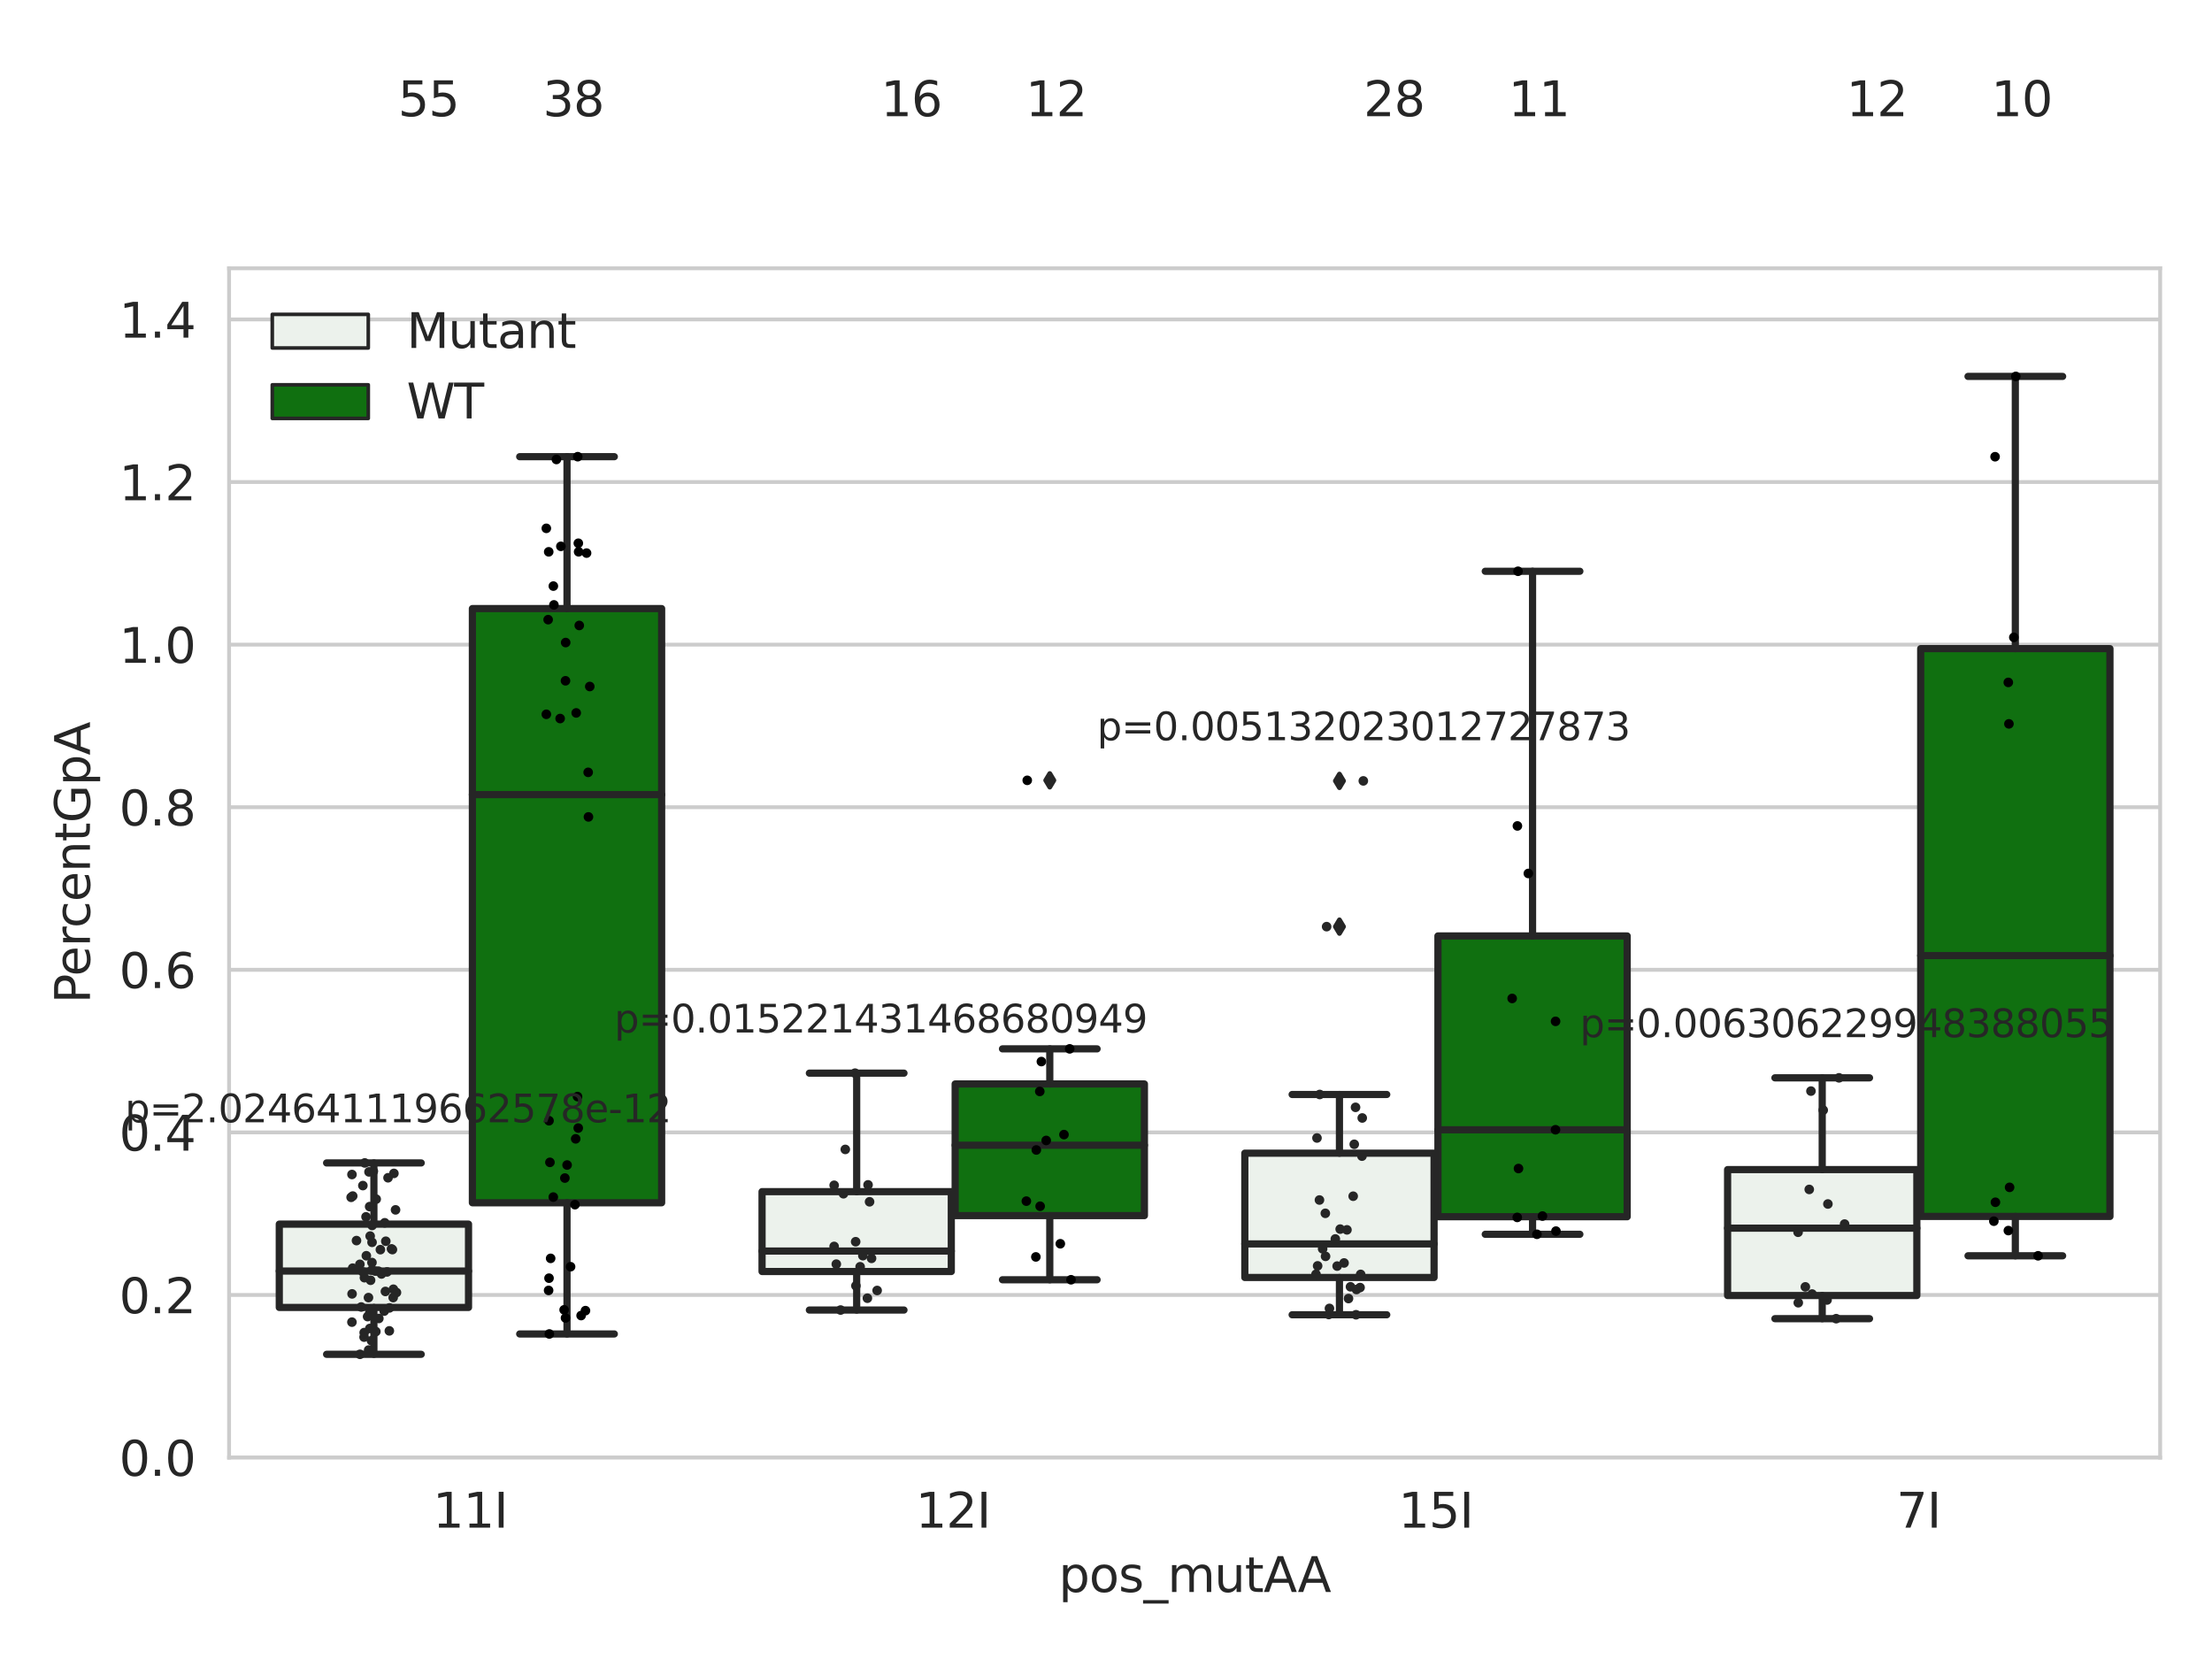 <?xml version="1.0" encoding="utf-8" standalone="no"?>
<!DOCTYPE svg PUBLIC "-//W3C//DTD SVG 1.1//EN"
  "http://www.w3.org/Graphics/SVG/1.1/DTD/svg11.dtd">
<svg xmlns:xlink="http://www.w3.org/1999/xlink" width="460.8pt" height="345.6pt" viewBox="0 0 460.8 345.6" xmlns="http://www.w3.org/2000/svg" version="1.1">
 <defs>
  <style type="text/css">*{stroke-linejoin: round; stroke-linecap: butt}</style>
 </defs>
 <g id="figure_1">
  <g id="patch_1">
   <path d="M 0 345.6 
L 460.8 345.6 
L 460.8 0 
L 0 0 
z
" style="fill: #ffffff"/>
  </g>
  <g id="axes_1">
   <g id="patch_2">
    <path d="M 47.72 303.64 
L 450 303.64 
L 450 55.89 
L 47.72 55.89 
z
" style="fill: #ffffff"/>
   </g>
   <g id="matplotlib.axis_1">
    <g id="xtick_1">
     <g id="text_1">
      <!-- 11I -->
      <g style="fill: #262626" transform="translate(90.168 318.238) scale(0.1 -0.1)">
       <defs>
        <path id="DejaVuSans-31" d="M 794 531 
L 1825 531 
L 1825 4091 
L 703 3866 
L 703 4441 
L 1819 4666 
L 2450 4666 
L 2450 531 
L 3481 531 
L 3481 0 
L 794 0 
L 794 531 
z
" transform="scale(0.016)"/>
        <path id="DejaVuSans-49" d="M 628 4666 
L 1259 4666 
L 1259 0 
L 628 0 
L 628 4666 
z
" transform="scale(0.016)"/>
       </defs>
       <use xlink:href="#DejaVuSans-31"/>
       <use xlink:href="#DejaVuSans-31" x="63.623"/>
       <use xlink:href="#DejaVuSans-49" x="127.246"/>
      </g>
     </g>
    </g>
    <g id="xtick_2">
     <g id="text_2">
      <!-- 12I -->
      <g style="fill: #262626" transform="translate(190.738 318.238) scale(0.1 -0.1)">
       <defs>
        <path id="DejaVuSans-32" d="M 1228 531 
L 3431 531 
L 3431 0 
L 469 0 
L 469 531 
Q 828 903 1448 1529 
Q 2069 2156 2228 2338 
Q 2531 2678 2651 2914 
Q 2772 3150 2772 3378 
Q 2772 3750 2511 3984 
Q 2250 4219 1831 4219 
Q 1534 4219 1204 4116 
Q 875 4013 500 3803 
L 500 4441 
Q 881 4594 1212 4672 
Q 1544 4750 1819 4750 
Q 2544 4750 2975 4387 
Q 3406 4025 3406 3419 
Q 3406 3131 3298 2873 
Q 3191 2616 2906 2266 
Q 2828 2175 2409 1742 
Q 1991 1309 1228 531 
z
" transform="scale(0.016)"/>
       </defs>
       <use xlink:href="#DejaVuSans-31"/>
       <use xlink:href="#DejaVuSans-32" x="63.623"/>
       <use xlink:href="#DejaVuSans-49" x="127.246"/>
      </g>
     </g>
    </g>
    <g id="xtick_3">
     <g id="text_3">
      <!-- 15I -->
      <g style="fill: #262626" transform="translate(291.308 318.238) scale(0.1 -0.1)">
       <defs>
        <path id="DejaVuSans-35" d="M 691 4666 
L 3169 4666 
L 3169 4134 
L 1269 4134 
L 1269 2991 
Q 1406 3038 1543 3061 
Q 1681 3084 1819 3084 
Q 2600 3084 3056 2656 
Q 3513 2228 3513 1497 
Q 3513 744 3044 326 
Q 2575 -91 1722 -91 
Q 1428 -91 1123 -41 
Q 819 9 494 109 
L 494 744 
Q 775 591 1075 516 
Q 1375 441 1709 441 
Q 2250 441 2565 725 
Q 2881 1009 2881 1497 
Q 2881 1984 2565 2268 
Q 2250 2553 1709 2553 
Q 1456 2553 1204 2497 
Q 953 2441 691 2322 
L 691 4666 
z
" transform="scale(0.016)"/>
       </defs>
       <use xlink:href="#DejaVuSans-31"/>
       <use xlink:href="#DejaVuSans-35" x="63.623"/>
       <use xlink:href="#DejaVuSans-49" x="127.246"/>
      </g>
     </g>
    </g>
    <g id="xtick_4">
     <g id="text_4">
      <!-- 7I -->
      <g style="fill: #262626" transform="translate(395.059 318.238) scale(0.1 -0.1)">
       <defs>
        <path id="DejaVuSans-37" d="M 525 4666 
L 3525 4666 
L 3525 4397 
L 1831 0 
L 1172 0 
L 2766 4134 
L 525 4134 
L 525 4666 
z
" transform="scale(0.016)"/>
       </defs>
       <use xlink:href="#DejaVuSans-37"/>
       <use xlink:href="#DejaVuSans-49" x="63.623"/>
      </g>
     </g>
    </g>
    <g id="text_5">
     <!-- pos_mutAA -->
     <g style="fill: #262626" transform="translate(220.544 331.638) scale(0.1 -0.1)">
      <defs>
       <path id="DejaVuSans-70" d="M 1159 525 
L 1159 -1331 
L 581 -1331 
L 581 3500 
L 1159 3500 
L 1159 2969 
Q 1341 3281 1617 3432 
Q 1894 3584 2278 3584 
Q 2916 3584 3314 3078 
Q 3713 2572 3713 1747 
Q 3713 922 3314 415 
Q 2916 -91 2278 -91 
Q 1894 -91 1617 61 
Q 1341 213 1159 525 
z
M 3116 1747 
Q 3116 2381 2855 2742 
Q 2594 3103 2138 3103 
Q 1681 3103 1420 2742 
Q 1159 2381 1159 1747 
Q 1159 1113 1420 752 
Q 1681 391 2138 391 
Q 2594 391 2855 752 
Q 3116 1113 3116 1747 
z
" transform="scale(0.016)"/>
       <path id="DejaVuSans-6f" d="M 1959 3097 
Q 1497 3097 1228 2736 
Q 959 2375 959 1747 
Q 959 1119 1226 758 
Q 1494 397 1959 397 
Q 2419 397 2687 759 
Q 2956 1122 2956 1747 
Q 2956 2369 2687 2733 
Q 2419 3097 1959 3097 
z
M 1959 3584 
Q 2709 3584 3137 3096 
Q 3566 2609 3566 1747 
Q 3566 888 3137 398 
Q 2709 -91 1959 -91 
Q 1206 -91 779 398 
Q 353 888 353 1747 
Q 353 2609 779 3096 
Q 1206 3584 1959 3584 
z
" transform="scale(0.016)"/>
       <path id="DejaVuSans-73" d="M 2834 3397 
L 2834 2853 
Q 2591 2978 2328 3040 
Q 2066 3103 1784 3103 
Q 1356 3103 1142 2972 
Q 928 2841 928 2578 
Q 928 2378 1081 2264 
Q 1234 2150 1697 2047 
L 1894 2003 
Q 2506 1872 2764 1633 
Q 3022 1394 3022 966 
Q 3022 478 2636 193 
Q 2250 -91 1575 -91 
Q 1294 -91 989 -36 
Q 684 19 347 128 
L 347 722 
Q 666 556 975 473 
Q 1284 391 1588 391 
Q 1994 391 2212 530 
Q 2431 669 2431 922 
Q 2431 1156 2273 1281 
Q 2116 1406 1581 1522 
L 1381 1569 
Q 847 1681 609 1914 
Q 372 2147 372 2553 
Q 372 3047 722 3315 
Q 1072 3584 1716 3584 
Q 2034 3584 2315 3537 
Q 2597 3491 2834 3397 
z
" transform="scale(0.016)"/>
       <path id="DejaVuSans-5f" d="M 3263 -1063 
L 3263 -1509 
L -63 -1509 
L -63 -1063 
L 3263 -1063 
z
" transform="scale(0.016)"/>
       <path id="DejaVuSans-6d" d="M 3328 2828 
Q 3544 3216 3844 3400 
Q 4144 3584 4550 3584 
Q 5097 3584 5394 3201 
Q 5691 2819 5691 2113 
L 5691 0 
L 5113 0 
L 5113 2094 
Q 5113 2597 4934 2840 
Q 4756 3084 4391 3084 
Q 3944 3084 3684 2787 
Q 3425 2491 3425 1978 
L 3425 0 
L 2847 0 
L 2847 2094 
Q 2847 2600 2669 2842 
Q 2491 3084 2119 3084 
Q 1678 3084 1418 2786 
Q 1159 2488 1159 1978 
L 1159 0 
L 581 0 
L 581 3500 
L 1159 3500 
L 1159 2956 
Q 1356 3278 1631 3431 
Q 1906 3584 2284 3584 
Q 2666 3584 2933 3390 
Q 3200 3197 3328 2828 
z
" transform="scale(0.016)"/>
       <path id="DejaVuSans-75" d="M 544 1381 
L 544 3500 
L 1119 3500 
L 1119 1403 
Q 1119 906 1312 657 
Q 1506 409 1894 409 
Q 2359 409 2629 706 
Q 2900 1003 2900 1516 
L 2900 3500 
L 3475 3500 
L 3475 0 
L 2900 0 
L 2900 538 
Q 2691 219 2414 64 
Q 2138 -91 1772 -91 
Q 1169 -91 856 284 
Q 544 659 544 1381 
z
M 1991 3584 
L 1991 3584 
z
" transform="scale(0.016)"/>
       <path id="DejaVuSans-74" d="M 1172 4494 
L 1172 3500 
L 2356 3500 
L 2356 3053 
L 1172 3053 
L 1172 1153 
Q 1172 725 1289 603 
Q 1406 481 1766 481 
L 2356 481 
L 2356 0 
L 1766 0 
Q 1100 0 847 248 
Q 594 497 594 1153 
L 594 3053 
L 172 3053 
L 172 3500 
L 594 3500 
L 594 4494 
L 1172 4494 
z
" transform="scale(0.016)"/>
       <path id="DejaVuSans-41" d="M 2188 4044 
L 1331 1722 
L 3047 1722 
L 2188 4044 
z
M 1831 4666 
L 2547 4666 
L 4325 0 
L 3669 0 
L 3244 1197 
L 1141 1197 
L 716 0 
L 50 0 
L 1831 4666 
z
" transform="scale(0.016)"/>
      </defs>
      <use xlink:href="#DejaVuSans-70"/>
      <use xlink:href="#DejaVuSans-6f" x="63.477"/>
      <use xlink:href="#DejaVuSans-73" x="124.658"/>
      <use xlink:href="#DejaVuSans-5f" x="176.758"/>
      <use xlink:href="#DejaVuSans-6d" x="226.758"/>
      <use xlink:href="#DejaVuSans-75" x="324.17"/>
      <use xlink:href="#DejaVuSans-74" x="387.549"/>
      <use xlink:href="#DejaVuSans-41" x="426.758"/>
      <use xlink:href="#DejaVuSans-41" x="497.916"/>
     </g>
    </g>
   </g>
   <g id="matplotlib.axis_2">
    <g id="ytick_1">
     <g id="line2d_1">
      <path d="M 47.72 303.64 
L 450 303.64 
" clip-path="url(#p37b98988f0)" style="fill: none; stroke: #cccccc; stroke-width: 0.8; stroke-linecap: round"/>
     </g>
     <g id="text_6">
      <!-- 0.0 -->
      <g style="fill: #262626" transform="translate(24.817 307.439) scale(0.1 -0.1)">
       <defs>
        <path id="DejaVuSans-30" d="M 2034 4250 
Q 1547 4250 1301 3770 
Q 1056 3291 1056 2328 
Q 1056 1369 1301 889 
Q 1547 409 2034 409 
Q 2525 409 2770 889 
Q 3016 1369 3016 2328 
Q 3016 3291 2770 3770 
Q 2525 4250 2034 4250 
z
M 2034 4750 
Q 2819 4750 3233 4129 
Q 3647 3509 3647 2328 
Q 3647 1150 3233 529 
Q 2819 -91 2034 -91 
Q 1250 -91 836 529 
Q 422 1150 422 2328 
Q 422 3509 836 4129 
Q 1250 4750 2034 4750 
z
" transform="scale(0.016)"/>
        <path id="DejaVuSans-2e" d="M 684 794 
L 1344 794 
L 1344 0 
L 684 0 
L 684 794 
z
" transform="scale(0.016)"/>
       </defs>
       <use xlink:href="#DejaVuSans-30"/>
       <use xlink:href="#DejaVuSans-2e" x="63.623"/>
       <use xlink:href="#DejaVuSans-30" x="95.41"/>
      </g>
     </g>
    </g>
    <g id="ytick_2">
     <g id="line2d_2">
      <path d="M 47.72 269.769 
L 450 269.769 
" clip-path="url(#p37b98988f0)" style="fill: none; stroke: #cccccc; stroke-width: 0.8; stroke-linecap: round"/>
     </g>
     <g id="text_7">
      <!-- 0.2 -->
      <g style="fill: #262626" transform="translate(24.817 273.568) scale(0.1 -0.1)">
       <use xlink:href="#DejaVuSans-30"/>
       <use xlink:href="#DejaVuSans-2e" x="63.623"/>
       <use xlink:href="#DejaVuSans-32" x="95.41"/>
      </g>
     </g>
    </g>
    <g id="ytick_3">
     <g id="line2d_3">
      <path d="M 47.72 235.898 
L 450 235.898 
" clip-path="url(#p37b98988f0)" style="fill: none; stroke: #cccccc; stroke-width: 0.8; stroke-linecap: round"/>
     </g>
     <g id="text_8">
      <!-- 0.4 -->
      <g style="fill: #262626" transform="translate(24.817 239.697) scale(0.1 -0.1)">
       <defs>
        <path id="DejaVuSans-34" d="M 2419 4116 
L 825 1625 
L 2419 1625 
L 2419 4116 
z
M 2253 4666 
L 3047 4666 
L 3047 1625 
L 3713 1625 
L 3713 1100 
L 3047 1100 
L 3047 0 
L 2419 0 
L 2419 1100 
L 313 1100 
L 313 1709 
L 2253 4666 
z
" transform="scale(0.016)"/>
       </defs>
       <use xlink:href="#DejaVuSans-30"/>
       <use xlink:href="#DejaVuSans-2e" x="63.623"/>
       <use xlink:href="#DejaVuSans-34" x="95.41"/>
      </g>
     </g>
    </g>
    <g id="ytick_4">
     <g id="line2d_4">
      <path d="M 47.72 202.026 
L 450 202.026 
" clip-path="url(#p37b98988f0)" style="fill: none; stroke: #cccccc; stroke-width: 0.8; stroke-linecap: round"/>
     </g>
     <g id="text_9">
      <!-- 0.6 -->
      <g style="fill: #262626" transform="translate(24.817 205.826) scale(0.1 -0.1)">
       <defs>
        <path id="DejaVuSans-36" d="M 2113 2584 
Q 1688 2584 1439 2293 
Q 1191 2003 1191 1497 
Q 1191 994 1439 701 
Q 1688 409 2113 409 
Q 2538 409 2786 701 
Q 3034 994 3034 1497 
Q 3034 2003 2786 2293 
Q 2538 2584 2113 2584 
z
M 3366 4563 
L 3366 3988 
Q 3128 4100 2886 4159 
Q 2644 4219 2406 4219 
Q 1781 4219 1451 3797 
Q 1122 3375 1075 2522 
Q 1259 2794 1537 2939 
Q 1816 3084 2150 3084 
Q 2853 3084 3261 2657 
Q 3669 2231 3669 1497 
Q 3669 778 3244 343 
Q 2819 -91 2113 -91 
Q 1303 -91 875 529 
Q 447 1150 447 2328 
Q 447 3434 972 4092 
Q 1497 4750 2381 4750 
Q 2619 4750 2861 4703 
Q 3103 4656 3366 4563 
z
" transform="scale(0.016)"/>
       </defs>
       <use xlink:href="#DejaVuSans-30"/>
       <use xlink:href="#DejaVuSans-2e" x="63.623"/>
       <use xlink:href="#DejaVuSans-36" x="95.41"/>
      </g>
     </g>
    </g>
    <g id="ytick_5">
     <g id="line2d_5">
      <path d="M 47.72 168.155 
L 450 168.155 
" clip-path="url(#p37b98988f0)" style="fill: none; stroke: #cccccc; stroke-width: 0.8; stroke-linecap: round"/>
     </g>
     <g id="text_10">
      <!-- 0.8 -->
      <g style="fill: #262626" transform="translate(24.817 171.954) scale(0.1 -0.1)">
       <defs>
        <path id="DejaVuSans-38" d="M 2034 2216 
Q 1584 2216 1326 1975 
Q 1069 1734 1069 1313 
Q 1069 891 1326 650 
Q 1584 409 2034 409 
Q 2484 409 2743 651 
Q 3003 894 3003 1313 
Q 3003 1734 2745 1975 
Q 2488 2216 2034 2216 
z
M 1403 2484 
Q 997 2584 770 2862 
Q 544 3141 544 3541 
Q 544 4100 942 4425 
Q 1341 4750 2034 4750 
Q 2731 4750 3128 4425 
Q 3525 4100 3525 3541 
Q 3525 3141 3298 2862 
Q 3072 2584 2669 2484 
Q 3125 2378 3379 2068 
Q 3634 1759 3634 1313 
Q 3634 634 3220 271 
Q 2806 -91 2034 -91 
Q 1263 -91 848 271 
Q 434 634 434 1313 
Q 434 1759 690 2068 
Q 947 2378 1403 2484 
z
M 1172 3481 
Q 1172 3119 1398 2916 
Q 1625 2713 2034 2713 
Q 2441 2713 2670 2916 
Q 2900 3119 2900 3481 
Q 2900 3844 2670 4047 
Q 2441 4250 2034 4250 
Q 1625 4250 1398 4047 
Q 1172 3844 1172 3481 
z
" transform="scale(0.016)"/>
       </defs>
       <use xlink:href="#DejaVuSans-30"/>
       <use xlink:href="#DejaVuSans-2e" x="63.623"/>
       <use xlink:href="#DejaVuSans-38" x="95.41"/>
      </g>
     </g>
    </g>
    <g id="ytick_6">
     <g id="line2d_6">
      <path d="M 47.72 134.284 
L 450 134.284 
" clip-path="url(#p37b98988f0)" style="fill: none; stroke: #cccccc; stroke-width: 0.8; stroke-linecap: round"/>
     </g>
     <g id="text_11">
      <!-- 1.0 -->
      <g style="fill: #262626" transform="translate(24.817 138.083) scale(0.1 -0.1)">
       <use xlink:href="#DejaVuSans-31"/>
       <use xlink:href="#DejaVuSans-2e" x="63.623"/>
       <use xlink:href="#DejaVuSans-30" x="95.41"/>
      </g>
     </g>
    </g>
    <g id="ytick_7">
     <g id="line2d_7">
      <path d="M 47.72 100.413 
L 450 100.413 
" clip-path="url(#p37b98988f0)" style="fill: none; stroke: #cccccc; stroke-width: 0.8; stroke-linecap: round"/>
     </g>
     <g id="text_12">
      <!-- 1.2 -->
      <g style="fill: #262626" transform="translate(24.817 104.212) scale(0.1 -0.1)">
       <use xlink:href="#DejaVuSans-31"/>
       <use xlink:href="#DejaVuSans-2e" x="63.623"/>
       <use xlink:href="#DejaVuSans-32" x="95.41"/>
      </g>
     </g>
    </g>
    <g id="ytick_8">
     <g id="line2d_8">
      <path d="M 47.72 66.542 
L 450 66.542 
" clip-path="url(#p37b98988f0)" style="fill: none; stroke: #cccccc; stroke-width: 0.8; stroke-linecap: round"/>
     </g>
     <g id="text_13">
      <!-- 1.4 -->
      <g style="fill: #262626" transform="translate(24.817 70.341) scale(0.1 -0.1)">
       <use xlink:href="#DejaVuSans-31"/>
       <use xlink:href="#DejaVuSans-2e" x="63.623"/>
       <use xlink:href="#DejaVuSans-34" x="95.41"/>
      </g>
     </g>
    </g>
    <g id="text_14">
     <!-- PercentGpA -->
     <g style="fill: #262626" transform="translate(18.737 209.041) rotate(-90) scale(0.1 -0.1)">
      <defs>
       <path id="DejaVuSans-50" d="M 1259 4147 
L 1259 2394 
L 2053 2394 
Q 2494 2394 2734 2622 
Q 2975 2850 2975 3272 
Q 2975 3691 2734 3919 
Q 2494 4147 2053 4147 
L 1259 4147 
z
M 628 4666 
L 2053 4666 
Q 2838 4666 3239 4311 
Q 3641 3956 3641 3272 
Q 3641 2581 3239 2228 
Q 2838 1875 2053 1875 
L 1259 1875 
L 1259 0 
L 628 0 
L 628 4666 
z
" transform="scale(0.016)"/>
       <path id="DejaVuSans-65" d="M 3597 1894 
L 3597 1613 
L 953 1613 
Q 991 1019 1311 708 
Q 1631 397 2203 397 
Q 2534 397 2845 478 
Q 3156 559 3463 722 
L 3463 178 
Q 3153 47 2828 -22 
Q 2503 -91 2169 -91 
Q 1331 -91 842 396 
Q 353 884 353 1716 
Q 353 2575 817 3079 
Q 1281 3584 2069 3584 
Q 2775 3584 3186 3129 
Q 3597 2675 3597 1894 
z
M 3022 2063 
Q 3016 2534 2758 2815 
Q 2500 3097 2075 3097 
Q 1594 3097 1305 2825 
Q 1016 2553 972 2059 
L 3022 2063 
z
" transform="scale(0.016)"/>
       <path id="DejaVuSans-72" d="M 2631 2963 
Q 2534 3019 2420 3045 
Q 2306 3072 2169 3072 
Q 1681 3072 1420 2755 
Q 1159 2438 1159 1844 
L 1159 0 
L 581 0 
L 581 3500 
L 1159 3500 
L 1159 2956 
Q 1341 3275 1631 3429 
Q 1922 3584 2338 3584 
Q 2397 3584 2469 3576 
Q 2541 3569 2628 3553 
L 2631 2963 
z
" transform="scale(0.016)"/>
       <path id="DejaVuSans-63" d="M 3122 3366 
L 3122 2828 
Q 2878 2963 2633 3030 
Q 2388 3097 2138 3097 
Q 1578 3097 1268 2742 
Q 959 2388 959 1747 
Q 959 1106 1268 751 
Q 1578 397 2138 397 
Q 2388 397 2633 464 
Q 2878 531 3122 666 
L 3122 134 
Q 2881 22 2623 -34 
Q 2366 -91 2075 -91 
Q 1284 -91 818 406 
Q 353 903 353 1747 
Q 353 2603 823 3093 
Q 1294 3584 2113 3584 
Q 2378 3584 2631 3529 
Q 2884 3475 3122 3366 
z
" transform="scale(0.016)"/>
       <path id="DejaVuSans-6e" d="M 3513 2113 
L 3513 0 
L 2938 0 
L 2938 2094 
Q 2938 2591 2744 2837 
Q 2550 3084 2163 3084 
Q 1697 3084 1428 2787 
Q 1159 2491 1159 1978 
L 1159 0 
L 581 0 
L 581 3500 
L 1159 3500 
L 1159 2956 
Q 1366 3272 1645 3428 
Q 1925 3584 2291 3584 
Q 2894 3584 3203 3211 
Q 3513 2838 3513 2113 
z
" transform="scale(0.016)"/>
       <path id="DejaVuSans-47" d="M 3809 666 
L 3809 1919 
L 2778 1919 
L 2778 2438 
L 4434 2438 
L 4434 434 
Q 4069 175 3628 42 
Q 3188 -91 2688 -91 
Q 1594 -91 976 548 
Q 359 1188 359 2328 
Q 359 3472 976 4111 
Q 1594 4750 2688 4750 
Q 3144 4750 3555 4637 
Q 3966 4525 4313 4306 
L 4313 3634 
Q 3963 3931 3569 4081 
Q 3175 4231 2741 4231 
Q 1884 4231 1454 3753 
Q 1025 3275 1025 2328 
Q 1025 1384 1454 906 
Q 1884 428 2741 428 
Q 3075 428 3337 486 
Q 3600 544 3809 666 
z
" transform="scale(0.016)"/>
      </defs>
      <use xlink:href="#DejaVuSans-50"/>
      <use xlink:href="#DejaVuSans-65" x="56.678"/>
      <use xlink:href="#DejaVuSans-72" x="118.201"/>
      <use xlink:href="#DejaVuSans-63" x="157.064"/>
      <use xlink:href="#DejaVuSans-65" x="212.045"/>
      <use xlink:href="#DejaVuSans-6e" x="273.568"/>
      <use xlink:href="#DejaVuSans-74" x="336.947"/>
      <use xlink:href="#DejaVuSans-47" x="376.156"/>
      <use xlink:href="#DejaVuSans-70" x="453.646"/>
      <use xlink:href="#DejaVuSans-41" x="517.123"/>
     </g>
    </g>
   </g>
   <g id="patch_3">
    <path d="M 58.179 272.366 
L 97.603 272.366 
L 97.603 255.007 
L 58.179 255.007 
L 58.179 272.366 
z
" clip-path="url(#p37b98988f0)" style="fill: #ecf2ec; stroke: #262626; stroke-width: 1.5; stroke-linejoin: miter"/>
   </g>
   <g id="patch_4">
    <path d="M 98.407 250.559 
L 137.831 250.559 
L 137.831 126.779 
L 98.407 126.779 
L 98.407 250.559 
z
" clip-path="url(#p37b98988f0)" style="fill: #107010; stroke: #262626; stroke-width: 1.5; stroke-linejoin: miter"/>
   </g>
   <g id="patch_5">
    <path d="M 158.749 264.88 
L 198.173 264.88 
L 198.173 248.237 
L 158.749 248.237 
L 158.749 264.88 
z
" clip-path="url(#p37b98988f0)" style="fill: #ecf2ec; stroke: #262626; stroke-width: 1.5; stroke-linejoin: miter"/>
   </g>
   <g id="patch_6">
    <path d="M 198.977 253.235 
L 238.401 253.235 
L 238.401 225.809 
L 198.977 225.809 
L 198.977 253.235 
z
" clip-path="url(#p37b98988f0)" style="fill: #107010; stroke: #262626; stroke-width: 1.5; stroke-linejoin: miter"/>
   </g>
   <g id="patch_7">
    <path d="M 259.319 266.124 
L 298.743 266.124 
L 298.743 240.227 
L 259.319 240.227 
L 259.319 266.124 
z
" clip-path="url(#p37b98988f0)" style="fill: #ecf2ec; stroke: #262626; stroke-width: 1.5; stroke-linejoin: miter"/>
   </g>
   <g id="patch_8">
    <path d="M 299.547 253.468 
L 338.971 253.468 
L 338.971 194.977 
L 299.547 194.977 
L 299.547 253.468 
z
" clip-path="url(#p37b98988f0)" style="fill: #107010; stroke: #262626; stroke-width: 1.5; stroke-linejoin: miter"/>
   </g>
   <g id="patch_9">
    <path d="M 359.889 269.882 
L 399.313 269.882 
L 399.313 243.651 
L 359.889 243.651 
L 359.889 269.882 
z
" clip-path="url(#p37b98988f0)" style="fill: #ecf2ec; stroke: #262626; stroke-width: 1.5; stroke-linejoin: miter"/>
   </g>
   <g id="patch_10">
    <path d="M 400.117 253.408 
L 439.541 253.408 
L 439.541 135.123 
L 400.117 135.123 
L 400.117 253.408 
z
" clip-path="url(#p37b98988f0)" style="fill: #107010; stroke: #262626; stroke-width: 1.5; stroke-linejoin: miter"/>
   </g>
   <g id="patch_11">
    <path d="M 98.005 303.64 
L 98.005 303.64 
L 98.005 303.64 
L 98.005 303.64 
z
" clip-path="url(#p37b98988f0)" style="fill: #ecf2ec; stroke: #262626; stroke-width: 0.75; stroke-linejoin: miter"/>
   </g>
   <g id="patch_12">
    <path d="M 98.005 303.64 
L 98.005 303.64 
L 98.005 303.64 
L 98.005 303.64 
z
" clip-path="url(#p37b98988f0)" style="fill: #107010; stroke: #262626; stroke-width: 0.75; stroke-linejoin: miter"/>
   </g>
   <g id="PathCollection_1"/>
   <g id="PathCollection_2"/>
   <g id="line2d_9">
    <path d="M 77.891 272.366 
L 77.891 282.127 
" clip-path="url(#p37b98988f0)" style="fill: none; stroke: #262626; stroke-width: 1.5; stroke-linecap: round"/>
   </g>
   <g id="line2d_10">
    <path d="M 77.891 255.007 
L 77.891 242.261 
" clip-path="url(#p37b98988f0)" style="fill: none; stroke: #262626; stroke-width: 1.5; stroke-linecap: round"/>
   </g>
   <g id="line2d_11">
    <path d="M 68.035 282.127 
L 87.747 282.127 
" clip-path="url(#p37b98988f0)" style="fill: none; stroke: #262626; stroke-width: 1.5; stroke-linecap: round"/>
   </g>
   <g id="line2d_12">
    <path d="M 68.035 242.261 
L 87.747 242.261 
" clip-path="url(#p37b98988f0)" style="fill: none; stroke: #262626; stroke-width: 1.5; stroke-linecap: round"/>
   </g>
   <g id="line2d_13"/>
   <g id="line2d_14">
    <path d="M 118.119 250.559 
L 118.119 277.888 
" clip-path="url(#p37b98988f0)" style="fill: none; stroke: #262626; stroke-width: 1.5; stroke-linecap: round"/>
   </g>
   <g id="line2d_15">
    <path d="M 118.119 126.779 
L 118.119 95.136 
" clip-path="url(#p37b98988f0)" style="fill: none; stroke: #262626; stroke-width: 1.5; stroke-linecap: round"/>
   </g>
   <g id="line2d_16">
    <path d="M 108.263 277.888 
L 127.975 277.888 
" clip-path="url(#p37b98988f0)" style="fill: none; stroke: #262626; stroke-width: 1.5; stroke-linecap: round"/>
   </g>
   <g id="line2d_17">
    <path d="M 108.263 95.136 
L 127.975 95.136 
" clip-path="url(#p37b98988f0)" style="fill: none; stroke: #262626; stroke-width: 1.5; stroke-linecap: round"/>
   </g>
   <g id="line2d_18"/>
   <g id="line2d_19">
    <path d="M 178.461 264.88 
L 178.461 272.906 
" clip-path="url(#p37b98988f0)" style="fill: none; stroke: #262626; stroke-width: 1.5; stroke-linecap: round"/>
   </g>
   <g id="line2d_20">
    <path d="M 178.461 248.237 
L 178.461 223.558 
" clip-path="url(#p37b98988f0)" style="fill: none; stroke: #262626; stroke-width: 1.5; stroke-linecap: round"/>
   </g>
   <g id="line2d_21">
    <path d="M 168.605 272.906 
L 188.317 272.906 
" clip-path="url(#p37b98988f0)" style="fill: none; stroke: #262626; stroke-width: 1.5; stroke-linecap: round"/>
   </g>
   <g id="line2d_22">
    <path d="M 168.605 223.558 
L 188.317 223.558 
" clip-path="url(#p37b98988f0)" style="fill: none; stroke: #262626; stroke-width: 1.5; stroke-linecap: round"/>
   </g>
   <g id="line2d_23"/>
   <g id="line2d_24">
    <path d="M 218.689 253.235 
L 218.689 266.596 
" clip-path="url(#p37b98988f0)" style="fill: none; stroke: #262626; stroke-width: 1.5; stroke-linecap: round"/>
   </g>
   <g id="line2d_25">
    <path d="M 218.689 225.809 
L 218.689 218.497 
" clip-path="url(#p37b98988f0)" style="fill: none; stroke: #262626; stroke-width: 1.5; stroke-linecap: round"/>
   </g>
   <g id="line2d_26">
    <path d="M 208.833 266.596 
L 228.545 266.596 
" clip-path="url(#p37b98988f0)" style="fill: none; stroke: #262626; stroke-width: 1.5; stroke-linecap: round"/>
   </g>
   <g id="line2d_27">
    <path d="M 208.833 218.497 
L 228.545 218.497 
" clip-path="url(#p37b98988f0)" style="fill: none; stroke: #262626; stroke-width: 1.5; stroke-linecap: round"/>
   </g>
   <g id="line2d_28">
    <defs>
     <path id="mf56c8af51c" d="M -0 1.414 
L 0.849 0 
L 0 -1.414 
L -0.849 -0 
z
" style="stroke: #262626; stroke-linejoin: miter"/>
    </defs>
    <g clip-path="url(#p37b98988f0)">
     <use xlink:href="#mf56c8af51c" x="218.689" y="162.558" style="fill: #262626; stroke: #262626; stroke-linejoin: miter"/>
    </g>
   </g>
   <g id="line2d_29">
    <path d="M 279.031 266.124 
L 279.031 273.89 
" clip-path="url(#p37b98988f0)" style="fill: none; stroke: #262626; stroke-width: 1.5; stroke-linecap: round"/>
   </g>
   <g id="line2d_30">
    <path d="M 279.031 240.227 
L 279.031 228.001 
" clip-path="url(#p37b98988f0)" style="fill: none; stroke: #262626; stroke-width: 1.5; stroke-linecap: round"/>
   </g>
   <g id="line2d_31">
    <path d="M 269.175 273.89 
L 288.887 273.89 
" clip-path="url(#p37b98988f0)" style="fill: none; stroke: #262626; stroke-width: 1.5; stroke-linecap: round"/>
   </g>
   <g id="line2d_32">
    <path d="M 269.175 228.001 
L 288.887 228.001 
" clip-path="url(#p37b98988f0)" style="fill: none; stroke: #262626; stroke-width: 1.5; stroke-linecap: round"/>
   </g>
   <g id="line2d_33">
    <g clip-path="url(#p37b98988f0)">
     <use xlink:href="#mf56c8af51c" x="279.031" y="193.035" style="fill: #262626; stroke: #262626; stroke-linejoin: miter"/>
     <use xlink:href="#mf56c8af51c" x="279.031" y="162.674" style="fill: #262626; stroke: #262626; stroke-linejoin: miter"/>
    </g>
   </g>
   <g id="line2d_34">
    <path d="M 319.259 253.468 
L 319.259 257.124 
" clip-path="url(#p37b98988f0)" style="fill: none; stroke: #262626; stroke-width: 1.5; stroke-linecap: round"/>
   </g>
   <g id="line2d_35">
    <path d="M 319.259 194.977 
L 319.259 119.005 
" clip-path="url(#p37b98988f0)" style="fill: none; stroke: #262626; stroke-width: 1.5; stroke-linecap: round"/>
   </g>
   <g id="line2d_36">
    <path d="M 309.403 257.124 
L 329.115 257.124 
" clip-path="url(#p37b98988f0)" style="fill: none; stroke: #262626; stroke-width: 1.5; stroke-linecap: round"/>
   </g>
   <g id="line2d_37">
    <path d="M 309.403 119.005 
L 329.115 119.005 
" clip-path="url(#p37b98988f0)" style="fill: none; stroke: #262626; stroke-width: 1.5; stroke-linecap: round"/>
   </g>
   <g id="line2d_38"/>
   <g id="line2d_39">
    <path d="M 379.601 269.882 
L 379.601 274.704 
" clip-path="url(#p37b98988f0)" style="fill: none; stroke: #262626; stroke-width: 1.5; stroke-linecap: round"/>
   </g>
   <g id="line2d_40">
    <path d="M 379.601 243.651 
L 379.601 224.532 
" clip-path="url(#p37b98988f0)" style="fill: none; stroke: #262626; stroke-width: 1.5; stroke-linecap: round"/>
   </g>
   <g id="line2d_41">
    <path d="M 369.745 274.704 
L 389.457 274.704 
" clip-path="url(#p37b98988f0)" style="fill: none; stroke: #262626; stroke-width: 1.5; stroke-linecap: round"/>
   </g>
   <g id="line2d_42">
    <path d="M 369.745 224.532 
L 389.457 224.532 
" clip-path="url(#p37b98988f0)" style="fill: none; stroke: #262626; stroke-width: 1.5; stroke-linecap: round"/>
   </g>
   <g id="line2d_43"/>
   <g id="line2d_44">
    <path d="M 419.829 253.408 
L 419.829 261.605 
" clip-path="url(#p37b98988f0)" style="fill: none; stroke: #262626; stroke-width: 1.5; stroke-linecap: round"/>
   </g>
   <g id="line2d_45">
    <path d="M 419.829 135.123 
L 419.829 78.412 
" clip-path="url(#p37b98988f0)" style="fill: none; stroke: #262626; stroke-width: 1.5; stroke-linecap: round"/>
   </g>
   <g id="line2d_46">
    <path d="M 409.973 261.605 
L 429.685 261.605 
" clip-path="url(#p37b98988f0)" style="fill: none; stroke: #262626; stroke-width: 1.5; stroke-linecap: round"/>
   </g>
   <g id="line2d_47">
    <path d="M 409.973 78.412 
L 429.685 78.412 
" clip-path="url(#p37b98988f0)" style="fill: none; stroke: #262626; stroke-width: 1.5; stroke-linecap: round"/>
   </g>
   <g id="line2d_48"/>
   <g id="line2d_49">
    <path d="M 58.179 264.786 
L 97.603 264.786 
" clip-path="url(#p37b98988f0)" style="fill: none; stroke: #262626; stroke-width: 1.5; stroke-linecap: round"/>
   </g>
   <g id="line2d_50">
    <path d="M 98.407 165.536 
L 137.831 165.536 
" clip-path="url(#p37b98988f0)" style="fill: none; stroke: #262626; stroke-width: 1.5; stroke-linecap: round"/>
   </g>
   <g id="line2d_51">
    <path d="M 158.749 260.616 
L 198.173 260.616 
" clip-path="url(#p37b98988f0)" style="fill: none; stroke: #262626; stroke-width: 1.5; stroke-linecap: round"/>
   </g>
   <g id="line2d_52">
    <path d="M 198.977 238.568 
L 238.401 238.568 
" clip-path="url(#p37b98988f0)" style="fill: none; stroke: #262626; stroke-width: 1.5; stroke-linecap: round"/>
   </g>
   <g id="line2d_53">
    <path d="M 259.319 259.126 
L 298.743 259.126 
" clip-path="url(#p37b98988f0)" style="fill: none; stroke: #262626; stroke-width: 1.5; stroke-linecap: round"/>
   </g>
   <g id="line2d_54">
    <path d="M 299.547 235.349 
L 338.971 235.349 
" clip-path="url(#p37b98988f0)" style="fill: none; stroke: #262626; stroke-width: 1.5; stroke-linecap: round"/>
   </g>
   <g id="line2d_55">
    <path d="M 359.889 255.848 
L 399.313 255.848 
" clip-path="url(#p37b98988f0)" style="fill: none; stroke: #262626; stroke-width: 1.5; stroke-linecap: round"/>
   </g>
   <g id="line2d_56">
    <path d="M 400.117 199.07 
L 439.541 199.07 
" clip-path="url(#p37b98988f0)" style="fill: none; stroke: #262626; stroke-width: 1.5; stroke-linecap: round"/>
   </g>
   <g id="patch_13">
    <path d="M 47.72 303.64 
L 47.72 55.89 
" style="fill: none; stroke: #cccccc; stroke-width: 0.8; stroke-linejoin: miter; stroke-linecap: square"/>
   </g>
   <g id="patch_14">
    <path d="M 450 303.64 
L 450 55.89 
" style="fill: none; stroke: #cccccc; stroke-width: 0.8; stroke-linejoin: miter; stroke-linecap: square"/>
   </g>
   <g id="patch_15">
    <path d="M 47.72 303.64 
L 450 303.64 
" style="fill: none; stroke: #cccccc; stroke-width: 0.8; stroke-linejoin: miter; stroke-linecap: square"/>
   </g>
   <g id="patch_16">
    <path d="M 47.72 55.89 
L 450 55.89 
" style="fill: none; stroke: #cccccc; stroke-width: 0.8; stroke-linejoin: miter; stroke-linecap: square"/>
   </g>
   <g id="PathCollection_3">
    <defs>
     <path id="C0_0_aabb113ece" d="M 0 1 
C 0.265 1 0.52 0.895 0.707 0.707 
C 0.895 0.52 1 0.265 1 -0 
C 1 -0.265 0.895 -0.52 0.707 -0.707 
C 0.52 -0.895 0.265 -1 0 -1 
C -0.265 -1 -0.52 -0.895 -0.707 -0.707 
C -0.895 -0.52 -1 -0.265 -1 0 
C -1 0.265 -0.895 0.52 -0.707 0.707 
C -0.52 0.895 -0.265 1 0 1 
z
"/>
    </defs>
    <g clip-path="url(#p37b98988f0)">
     <use xlink:href="#C0_0_aabb113ece" x="73.322" y="244.674" style="fill: #262626"/>
    </g>
    <g clip-path="url(#p37b98988f0)">
     <use xlink:href="#C0_0_aabb113ece" x="81.133" y="272.462" style="fill: #262626"/>
    </g>
    <g clip-path="url(#p37b98988f0)">
     <use xlink:href="#C0_0_aabb113ece" x="78.816" y="264.811" style="fill: #262626"/>
    </g>
    <g clip-path="url(#p37b98988f0)">
     <use xlink:href="#C0_0_aabb113ece" x="77.777" y="243.995" style="fill: #262626"/>
    </g>
    <g clip-path="url(#p37b98988f0)">
     <use xlink:href="#C0_0_aabb113ece" x="77.04" y="276.746" style="fill: #262626"/>
    </g>
    <g clip-path="url(#p37b98988f0)">
     <use xlink:href="#C0_0_aabb113ece" x="76.578" y="274.272" style="fill: #262626"/>
    </g>
    <g clip-path="url(#p37b98988f0)">
     <use xlink:href="#C0_0_aabb113ece" x="78.921" y="274.663" style="fill: #262626"/>
    </g>
    <g clip-path="url(#p37b98988f0)">
     <use xlink:href="#C0_0_aabb113ece" x="77.488" y="263.01" style="fill: #262626"/>
    </g>
    <g clip-path="url(#p37b98988f0)">
     <use xlink:href="#C0_0_aabb113ece" x="75.918" y="266.166" style="fill: #262626"/>
    </g>
    <g clip-path="url(#p37b98988f0)">
     <use xlink:href="#C0_0_aabb113ece" x="78.163" y="264.786" style="fill: #262626"/>
    </g>
    <g clip-path="url(#p37b98988f0)">
     <use xlink:href="#C0_0_aabb113ece" x="74.265" y="258.436" style="fill: #262626"/>
    </g>
    <g clip-path="url(#p37b98988f0)">
     <use xlink:href="#C0_0_aabb113ece" x="82.058" y="244.442" style="fill: #262626"/>
    </g>
    <g clip-path="url(#p37b98988f0)">
     <use xlink:href="#C0_0_aabb113ece" x="77.506" y="258.798" style="fill: #262626"/>
    </g>
    <g clip-path="url(#p37b98988f0)">
     <use xlink:href="#C0_0_aabb113ece" x="80.287" y="269.032" style="fill: #262626"/>
    </g>
    <g clip-path="url(#p37b98988f0)">
     <use xlink:href="#C0_0_aabb113ece" x="76.87" y="244.127" style="fill: #262626"/>
    </g>
    <g clip-path="url(#p37b98988f0)">
     <use xlink:href="#C0_0_aabb113ece" x="80.371" y="258.573" style="fill: #262626"/>
    </g>
    <g clip-path="url(#p37b98988f0)">
     <use xlink:href="#C0_0_aabb113ece" x="75.844" y="278.545" style="fill: #262626"/>
    </g>
    <g clip-path="url(#p37b98988f0)">
     <use xlink:href="#C0_0_aabb113ece" x="74.972" y="263.381" style="fill: #262626"/>
    </g>
    <g clip-path="url(#p37b98988f0)">
     <use xlink:href="#C0_0_aabb113ece" x="80.632" y="264.963" style="fill: #262626"/>
    </g>
    <g clip-path="url(#p37b98988f0)">
     <use xlink:href="#C0_0_aabb113ece" x="81.107" y="277.244" style="fill: #262626"/>
    </g>
    <g clip-path="url(#p37b98988f0)">
     <use xlink:href="#C0_0_aabb113ece" x="81.556" y="260.165" style="fill: #262626"/>
    </g>
    <g clip-path="url(#p37b98988f0)">
     <use xlink:href="#C0_0_aabb113ece" x="77.2" y="266.702" style="fill: #262626"/>
    </g>
    <g clip-path="url(#p37b98988f0)">
     <use xlink:href="#C0_0_aabb113ece" x="80.036" y="273.124" style="fill: #262626"/>
    </g>
    <g clip-path="url(#p37b98988f0)">
     <use xlink:href="#C0_0_aabb113ece" x="76.76" y="270.312" style="fill: #262626"/>
    </g>
    <g clip-path="url(#p37b98988f0)">
     <use xlink:href="#C0_0_aabb113ece" x="76.797" y="281.239" style="fill: #262626"/>
    </g>
    <g clip-path="url(#p37b98988f0)">
     <use xlink:href="#C0_0_aabb113ece" x="81.948" y="268.57" style="fill: #262626"/>
    </g>
    <g clip-path="url(#p37b98988f0)">
     <use xlink:href="#C0_0_aabb113ece" x="77.452" y="264.576" style="fill: #262626"/>
    </g>
    <g clip-path="url(#p37b98988f0)">
     <use xlink:href="#C0_0_aabb113ece" x="75.592" y="246.978" style="fill: #262626"/>
    </g>
    <g clip-path="url(#p37b98988f0)">
     <use xlink:href="#C0_0_aabb113ece" x="78.295" y="277.392" style="fill: #262626"/>
    </g>
    <g clip-path="url(#p37b98988f0)">
     <use xlink:href="#C0_0_aabb113ece" x="75.599" y="264.962" style="fill: #262626"/>
    </g>
    <g clip-path="url(#p37b98988f0)">
     <use xlink:href="#C0_0_aabb113ece" x="81.748" y="260.313" style="fill: #262626"/>
    </g>
    <g clip-path="url(#p37b98988f0)">
     <use xlink:href="#C0_0_aabb113ece" x="78.368" y="249.802" style="fill: #262626"/>
    </g>
    <g clip-path="url(#p37b98988f0)">
     <use xlink:href="#C0_0_aabb113ece" x="75.25" y="272.271" style="fill: #262626"/>
    </g>
    <g clip-path="url(#p37b98988f0)">
     <use xlink:href="#C0_0_aabb113ece" x="82.592" y="269.258" style="fill: #262626"/>
    </g>
    <g clip-path="url(#p37b98988f0)">
     <use xlink:href="#C0_0_aabb113ece" x="77.112" y="257.498" style="fill: #262626"/>
    </g>
    <g clip-path="url(#p37b98988f0)">
     <use xlink:href="#C0_0_aabb113ece" x="82.4" y="252.037" style="fill: #262626"/>
    </g>
    <g clip-path="url(#p37b98988f0)">
     <use xlink:href="#C0_0_aabb113ece" x="77.519" y="255.285" style="fill: #262626"/>
    </g>
    <g clip-path="url(#p37b98988f0)">
     <use xlink:href="#C0_0_aabb113ece" x="80.149" y="254.729" style="fill: #262626"/>
    </g>
    <g clip-path="url(#p37b98988f0)">
     <use xlink:href="#C0_0_aabb113ece" x="77.382" y="279.282" style="fill: #262626"/>
    </g>
    <g clip-path="url(#p37b98988f0)">
     <use xlink:href="#C0_0_aabb113ece" x="77.029" y="273.559" style="fill: #262626"/>
    </g>
    <g clip-path="url(#p37b98988f0)">
     <use xlink:href="#C0_0_aabb113ece" x="79.242" y="260.327" style="fill: #262626"/>
    </g>
    <g clip-path="url(#p37b98988f0)">
     <use xlink:href="#C0_0_aabb113ece" x="73.464" y="264.182" style="fill: #262626"/>
    </g>
    <g clip-path="url(#p37b98988f0)">
     <use xlink:href="#C0_0_aabb113ece" x="73.48" y="249.161" style="fill: #262626"/>
    </g>
    <g clip-path="url(#p37b98988f0)">
     <use xlink:href="#C0_0_aabb113ece" x="75.987" y="242.261" style="fill: #262626"/>
    </g>
    <g clip-path="url(#p37b98988f0)">
     <use xlink:href="#C0_0_aabb113ece" x="73.314" y="275.424" style="fill: #262626"/>
    </g>
    <g clip-path="url(#p37b98988f0)">
     <use xlink:href="#C0_0_aabb113ece" x="75.868" y="277.603" style="fill: #262626"/>
    </g>
    <g clip-path="url(#p37b98988f0)">
     <use xlink:href="#C0_0_aabb113ece" x="76.316" y="261.594" style="fill: #262626"/>
    </g>
    <g clip-path="url(#p37b98988f0)">
     <use xlink:href="#C0_0_aabb113ece" x="74.992" y="282.127" style="fill: #262626"/>
    </g>
    <g clip-path="url(#p37b98988f0)">
     <use xlink:href="#C0_0_aabb113ece" x="73.146" y="249.425" style="fill: #262626"/>
    </g>
    <g clip-path="url(#p37b98988f0)">
     <use xlink:href="#C0_0_aabb113ece" x="77.004" y="251.356" style="fill: #262626"/>
    </g>
    <g clip-path="url(#p37b98988f0)">
     <use xlink:href="#C0_0_aabb113ece" x="79.475" y="265.389" style="fill: #262626"/>
    </g>
    <g clip-path="url(#p37b98988f0)">
     <use xlink:href="#C0_0_aabb113ece" x="73.344" y="269.541" style="fill: #262626"/>
    </g>
    <g clip-path="url(#p37b98988f0)">
     <use xlink:href="#C0_0_aabb113ece" x="80.835" y="245.35" style="fill: #262626"/>
    </g>
    <g clip-path="url(#p37b98988f0)">
     <use xlink:href="#C0_0_aabb113ece" x="76.252" y="253.488" style="fill: #262626"/>
    </g>
    <g clip-path="url(#p37b98988f0)">
     <use xlink:href="#C0_0_aabb113ece" x="81.905" y="270.308" style="fill: #262626"/>
    </g>
   </g>
   <g id="PathCollection_4">
    <defs>
     <path id="C1_0_f5cbe458b7" d="M 0 1 
C 0.265 1 0.52 0.895 0.707 0.707 
C 0.895 0.52 1 0.265 1 -0 
C 1 -0.265 0.895 -0.52 0.707 -0.707 
C 0.52 -0.895 0.265 -1 0 -1 
C -0.265 -1 -0.52 -0.895 -0.707 -0.707 
C -0.895 -0.52 -1 -0.265 -1 0 
C -1 0.265 -0.895 0.52 -0.707 0.707 
C -0.52 0.895 -0.265 1 0 1 
z
"/>
    </defs>
    <g clip-path="url(#p37b98988f0)">
     <use xlink:href="#C1_0_f5cbe458b7" x="117.808" y="274.551"/>
    </g>
    <g clip-path="url(#p37b98988f0)">
     <use xlink:href="#C1_0_f5cbe458b7" x="119.776" y="250.954"/>
    </g>
    <g clip-path="url(#p37b98988f0)">
     <use xlink:href="#C1_0_f5cbe458b7" x="114.438" y="277.888"/>
    </g>
    <g clip-path="url(#p37b98988f0)">
     <use xlink:href="#C1_0_f5cbe458b7" x="120.457" y="234.994"/>
    </g>
    <g clip-path="url(#p37b98988f0)">
     <use xlink:href="#C1_0_f5cbe458b7" x="121.965" y="273.029"/>
    </g>
    <g clip-path="url(#p37b98988f0)">
     <use xlink:href="#C1_0_f5cbe458b7" x="121.057" y="274.054"/>
    </g>
    <g clip-path="url(#p37b98988f0)">
     <use xlink:href="#C1_0_f5cbe458b7" x="122.527" y="160.893"/>
    </g>
    <g clip-path="url(#p37b98988f0)">
     <use xlink:href="#C1_0_f5cbe458b7" x="117.803" y="141.821"/>
    </g>
    <g clip-path="url(#p37b98988f0)">
     <use xlink:href="#C1_0_f5cbe458b7" x="117.672" y="245.41"/>
    </g>
    <g clip-path="url(#p37b98988f0)">
     <use xlink:href="#C1_0_f5cbe458b7" x="114.37" y="233.468"/>
    </g>
    <g clip-path="url(#p37b98988f0)">
     <use xlink:href="#C1_0_f5cbe458b7" x="117.52" y="272.862"/>
    </g>
    <g clip-path="url(#p37b98988f0)">
     <use xlink:href="#C1_0_f5cbe458b7" x="119.925" y="237.24"/>
    </g>
    <g clip-path="url(#p37b98988f0)">
     <use xlink:href="#C1_0_f5cbe458b7" x="114.71" y="262.14"/>
    </g>
    <g clip-path="url(#p37b98988f0)">
     <use xlink:href="#C1_0_f5cbe458b7" x="120.308" y="228.439"/>
    </g>
    <g clip-path="url(#p37b98988f0)">
     <use xlink:href="#C1_0_f5cbe458b7" x="120.538" y="114.946"/>
    </g>
    <g clip-path="url(#p37b98988f0)">
     <use xlink:href="#C1_0_f5cbe458b7" x="115.261" y="249.373"/>
    </g>
    <g clip-path="url(#p37b98988f0)">
     <use xlink:href="#C1_0_f5cbe458b7" x="113.811" y="110.062"/>
    </g>
    <g clip-path="url(#p37b98988f0)">
     <use xlink:href="#C1_0_f5cbe458b7" x="114.285" y="268.817"/>
    </g>
    <g clip-path="url(#p37b98988f0)">
     <use xlink:href="#C1_0_f5cbe458b7" x="114.56" y="242.14"/>
    </g>
    <g clip-path="url(#p37b98988f0)">
     <use xlink:href="#C1_0_f5cbe458b7" x="116.842" y="113.812"/>
    </g>
    <g clip-path="url(#p37b98988f0)">
     <use xlink:href="#C1_0_f5cbe458b7" x="115.274" y="122.093"/>
    </g>
    <g clip-path="url(#p37b98988f0)">
     <use xlink:href="#C1_0_f5cbe458b7" x="120.672" y="130.295"/>
    </g>
    <g clip-path="url(#p37b98988f0)">
     <use xlink:href="#C1_0_f5cbe458b7" x="116.687" y="149.685"/>
    </g>
    <g clip-path="url(#p37b98988f0)">
     <use xlink:href="#C1_0_f5cbe458b7" x="117.841" y="133.855"/>
    </g>
    <g clip-path="url(#p37b98988f0)">
     <use xlink:href="#C1_0_f5cbe458b7" x="120.477" y="113.166"/>
    </g>
    <g clip-path="url(#p37b98988f0)">
     <use xlink:href="#C1_0_f5cbe458b7" x="115.392" y="126.01"/>
    </g>
    <g clip-path="url(#p37b98988f0)">
     <use xlink:href="#C1_0_f5cbe458b7" x="120.035" y="148.512"/>
    </g>
    <g clip-path="url(#p37b98988f0)">
     <use xlink:href="#C1_0_f5cbe458b7" x="113.812" y="148.8"/>
    </g>
    <g clip-path="url(#p37b98988f0)">
     <use xlink:href="#C1_0_f5cbe458b7" x="118.861" y="263.879"/>
    </g>
    <g clip-path="url(#p37b98988f0)">
     <use xlink:href="#C1_0_f5cbe458b7" x="120.35" y="95.136"/>
    </g>
    <g clip-path="url(#p37b98988f0)">
     <use xlink:href="#C1_0_f5cbe458b7" x="122.861" y="143.013"/>
    </g>
    <g clip-path="url(#p37b98988f0)">
     <use xlink:href="#C1_0_f5cbe458b7" x="114.371" y="266.268"/>
    </g>
    <g clip-path="url(#p37b98988f0)">
     <use xlink:href="#C1_0_f5cbe458b7" x="114.188" y="129.086"/>
    </g>
    <g clip-path="url(#p37b98988f0)">
     <use xlink:href="#C1_0_f5cbe458b7" x="115.913" y="95.717"/>
    </g>
    <g clip-path="url(#p37b98988f0)">
     <use xlink:href="#C1_0_f5cbe458b7" x="122.192" y="115.219"/>
    </g>
    <g clip-path="url(#p37b98988f0)">
     <use xlink:href="#C1_0_f5cbe458b7" x="114.308" y="114.953"/>
    </g>
    <g clip-path="url(#p37b98988f0)">
     <use xlink:href="#C1_0_f5cbe458b7" x="122.586" y="170.179"/>
    </g>
    <g clip-path="url(#p37b98988f0)">
     <use xlink:href="#C1_0_f5cbe458b7" x="118.137" y="242.694"/>
    </g>
   </g>
   <g id="PathCollection_5">
    <defs>
     <path id="C2_0_7c7646d31e" d="M 0 1 
C 0.265 1 0.52 0.895 0.707 0.707 
C 0.895 0.52 1 0.265 1 -0 
C 1 -0.265 0.895 -0.52 0.707 -0.707 
C 0.52 -0.895 0.265 -1 0 -1 
C -0.265 -1 -0.52 -0.895 -0.707 -0.707 
C -0.895 -0.52 -1 -0.265 -1 0 
C -1 0.265 -0.895 0.52 -0.707 0.707 
C -0.52 0.895 -0.265 1 0 1 
z
"/>
    </defs>
    <g clip-path="url(#p37b98988f0)">
     <use xlink:href="#C2_0_7c7646d31e" x="174.219" y="263.343" style="fill: #262626"/>
    </g>
    <g clip-path="url(#p37b98988f0)">
     <use xlink:href="#C2_0_7c7646d31e" x="181.558" y="262.139" style="fill: #262626"/>
    </g>
    <g clip-path="url(#p37b98988f0)">
     <use xlink:href="#C2_0_7c7646d31e" x="178.304" y="267.856" style="fill: #262626"/>
    </g>
    <g clip-path="url(#p37b98988f0)">
     <use xlink:href="#C2_0_7c7646d31e" x="181.147" y="250.355" style="fill: #262626"/>
    </g>
    <g clip-path="url(#p37b98988f0)">
     <use xlink:href="#C2_0_7c7646d31e" x="179.75" y="261.579" style="fill: #262626"/>
    </g>
    <g clip-path="url(#p37b98988f0)">
     <use xlink:href="#C2_0_7c7646d31e" x="173.773" y="246.914" style="fill: #262626"/>
    </g>
    <g clip-path="url(#p37b98988f0)">
     <use xlink:href="#C2_0_7c7646d31e" x="180.831" y="246.829" style="fill: #262626"/>
    </g>
    <g clip-path="url(#p37b98988f0)">
     <use xlink:href="#C2_0_7c7646d31e" x="180.694" y="270.44" style="fill: #262626"/>
    </g>
    <g clip-path="url(#p37b98988f0)">
     <use xlink:href="#C2_0_7c7646d31e" x="182.724" y="268.83" style="fill: #262626"/>
    </g>
    <g clip-path="url(#p37b98988f0)">
     <use xlink:href="#C2_0_7c7646d31e" x="175.108" y="272.906" style="fill: #262626"/>
    </g>
    <g clip-path="url(#p37b98988f0)">
     <use xlink:href="#C2_0_7c7646d31e" x="178.249" y="258.673" style="fill: #262626"/>
    </g>
    <g clip-path="url(#p37b98988f0)">
     <use xlink:href="#C2_0_7c7646d31e" x="179.183" y="263.888" style="fill: #262626"/>
    </g>
    <g clip-path="url(#p37b98988f0)">
     <use xlink:href="#C2_0_7c7646d31e" x="178.12" y="223.558" style="fill: #262626"/>
    </g>
    <g clip-path="url(#p37b98988f0)">
     <use xlink:href="#C2_0_7c7646d31e" x="176.092" y="239.445" style="fill: #262626"/>
    </g>
    <g clip-path="url(#p37b98988f0)">
     <use xlink:href="#C2_0_7c7646d31e" x="173.766" y="259.653" style="fill: #262626"/>
    </g>
    <g clip-path="url(#p37b98988f0)">
     <use xlink:href="#C2_0_7c7646d31e" x="175.709" y="248.679" style="fill: #262626"/>
    </g>
   </g>
   <g id="PathCollection_6">
    <defs>
     <path id="C3_0_6359bf5879" d="M 0 1 
C 0.265 1 0.52 0.895 0.707 0.707 
C 0.895 0.52 1 0.265 1 -0 
C 1 -0.265 0.895 -0.52 0.707 -0.707 
C 0.52 -0.895 0.265 -1 0 -1 
C -0.265 -1 -0.52 -0.895 -0.707 -0.707 
C -0.895 -0.52 -1 -0.265 -1 0 
C -1 0.265 -0.895 0.52 -0.707 0.707 
C -0.52 0.895 -0.265 1 0 1 
z
"/>
    </defs>
    <g clip-path="url(#p37b98988f0)">
     <use xlink:href="#C3_0_6359bf5879" x="221.646" y="236.357"/>
    </g>
    <g clip-path="url(#p37b98988f0)">
     <use xlink:href="#C3_0_6359bf5879" x="222.834" y="218.497"/>
    </g>
    <g clip-path="url(#p37b98988f0)">
     <use xlink:href="#C3_0_6359bf5879" x="213.995" y="162.558"/>
    </g>
    <g clip-path="url(#p37b98988f0)">
     <use xlink:href="#C3_0_6359bf5879" x="216.94" y="221.144"/>
    </g>
    <g clip-path="url(#p37b98988f0)">
     <use xlink:href="#C3_0_6359bf5879" x="223.113" y="266.596"/>
    </g>
    <g clip-path="url(#p37b98988f0)">
     <use xlink:href="#C3_0_6359bf5879" x="216.606" y="227.364"/>
    </g>
    <g clip-path="url(#p37b98988f0)">
     <use xlink:href="#C3_0_6359bf5879" x="220.883" y="259.097"/>
    </g>
    <g clip-path="url(#p37b98988f0)">
     <use xlink:href="#C3_0_6359bf5879" x="213.81" y="250.219"/>
    </g>
    <g clip-path="url(#p37b98988f0)">
     <use xlink:href="#C3_0_6359bf5879" x="216.681" y="251.281"/>
    </g>
    <g clip-path="url(#p37b98988f0)">
     <use xlink:href="#C3_0_6359bf5879" x="215.886" y="239.559"/>
    </g>
    <g clip-path="url(#p37b98988f0)">
     <use xlink:href="#C3_0_6359bf5879" x="215.788" y="261.838"/>
    </g>
    <g clip-path="url(#p37b98988f0)">
     <use xlink:href="#C3_0_6359bf5879" x="217.944" y="237.577"/>
    </g>
   </g>
   <g id="PathCollection_7">
    <defs>
     <path id="C4_0_d44c7e98ab" d="M 0 1 
C 0.265 1 0.52 0.895 0.707 0.707 
C 0.895 0.52 1 0.265 1 -0 
C 1 -0.265 0.895 -0.52 0.707 -0.707 
C 0.52 -0.895 0.265 -1 0 -1 
C -0.265 -1 -0.52 -0.895 -0.707 -0.707 
C -0.895 -0.52 -1 -0.265 -1 0 
C -1 0.265 -0.895 0.52 -0.707 0.707 
C -0.52 0.895 -0.265 1 0 1 
z
"/>
    </defs>
    <g clip-path="url(#p37b98988f0)">
     <use xlink:href="#C4_0_d44c7e98ab" x="274.352" y="237.062" style="fill: #262626"/>
    </g>
    <g clip-path="url(#p37b98988f0)">
     <use xlink:href="#C4_0_d44c7e98ab" x="278.174" y="258.099" style="fill: #262626"/>
    </g>
    <g clip-path="url(#p37b98988f0)">
     <use xlink:href="#C4_0_d44c7e98ab" x="278.553" y="263.748" style="fill: #262626"/>
    </g>
    <g clip-path="url(#p37b98988f0)">
     <use xlink:href="#C4_0_d44c7e98ab" x="274.485" y="263.703" style="fill: #262626"/>
    </g>
    <g clip-path="url(#p37b98988f0)">
     <use xlink:href="#C4_0_d44c7e98ab" x="282.576" y="268.632" style="fill: #262626"/>
    </g>
    <g clip-path="url(#p37b98988f0)">
     <use xlink:href="#C4_0_d44c7e98ab" x="283.78" y="232.894" style="fill: #262626"/>
    </g>
    <g clip-path="url(#p37b98988f0)">
     <use xlink:href="#C4_0_d44c7e98ab" x="281.892" y="249.193" style="fill: #262626"/>
    </g>
    <g clip-path="url(#p37b98988f0)">
     <use xlink:href="#C4_0_d44c7e98ab" x="281.331" y="268.06" style="fill: #262626"/>
    </g>
    <g clip-path="url(#p37b98988f0)">
     <use xlink:href="#C4_0_d44c7e98ab" x="279.993" y="263.1" style="fill: #262626"/>
    </g>
    <g clip-path="url(#p37b98988f0)">
     <use xlink:href="#C4_0_d44c7e98ab" x="276.139" y="261.72" style="fill: #262626"/>
    </g>
    <g clip-path="url(#p37b98988f0)">
     <use xlink:href="#C4_0_d44c7e98ab" x="276.361" y="193.035" style="fill: #262626"/>
    </g>
    <g clip-path="url(#p37b98988f0)">
     <use xlink:href="#C4_0_d44c7e98ab" x="274.868" y="249.984" style="fill: #262626"/>
    </g>
    <g clip-path="url(#p37b98988f0)">
     <use xlink:href="#C4_0_d44c7e98ab" x="282.484" y="273.89" style="fill: #262626"/>
    </g>
    <g clip-path="url(#p37b98988f0)">
     <use xlink:href="#C4_0_d44c7e98ab" x="280.917" y="270.513" style="fill: #262626"/>
    </g>
    <g clip-path="url(#p37b98988f0)">
     <use xlink:href="#C4_0_d44c7e98ab" x="280.595" y="256.201" style="fill: #262626"/>
    </g>
    <g clip-path="url(#p37b98988f0)">
     <use xlink:href="#C4_0_d44c7e98ab" x="279.185" y="256.044" style="fill: #262626"/>
    </g>
    <g clip-path="url(#p37b98988f0)">
     <use xlink:href="#C4_0_d44c7e98ab" x="274.926" y="228.001" style="fill: #262626"/>
    </g>
    <g clip-path="url(#p37b98988f0)">
     <use xlink:href="#C4_0_d44c7e98ab" x="283.328" y="268.221" style="fill: #262626"/>
    </g>
    <g clip-path="url(#p37b98988f0)">
     <use xlink:href="#C4_0_d44c7e98ab" x="275.528" y="260.152" style="fill: #262626"/>
    </g>
    <g clip-path="url(#p37b98988f0)">
     <use xlink:href="#C4_0_d44c7e98ab" x="274.146" y="265.457" style="fill: #262626"/>
    </g>
    <g clip-path="url(#p37b98988f0)">
     <use xlink:href="#C4_0_d44c7e98ab" x="276.092" y="252.757" style="fill: #262626"/>
    </g>
    <g clip-path="url(#p37b98988f0)">
     <use xlink:href="#C4_0_d44c7e98ab" x="284.005" y="162.674" style="fill: #262626"/>
    </g>
    <g clip-path="url(#p37b98988f0)">
     <use xlink:href="#C4_0_d44c7e98ab" x="283.722" y="240.844" style="fill: #262626"/>
    </g>
    <g clip-path="url(#p37b98988f0)">
     <use xlink:href="#C4_0_d44c7e98ab" x="282.385" y="230.677" style="fill: #262626"/>
    </g>
    <g clip-path="url(#p37b98988f0)">
     <use xlink:href="#C4_0_d44c7e98ab" x="283.448" y="265.478" style="fill: #262626"/>
    </g>
    <g clip-path="url(#p37b98988f0)">
     <use xlink:href="#C4_0_d44c7e98ab" x="276.806" y="273.835" style="fill: #262626"/>
    </g>
    <g clip-path="url(#p37b98988f0)">
     <use xlink:href="#C4_0_d44c7e98ab" x="282.115" y="238.376" style="fill: #262626"/>
    </g>
    <g clip-path="url(#p37b98988f0)">
     <use xlink:href="#C4_0_d44c7e98ab" x="276.948" y="272.565" style="fill: #262626"/>
    </g>
   </g>
   <g id="PathCollection_8">
    <defs>
     <path id="C5_0_4aa60df628" d="M 0 1 
C 0.265 1 0.52 0.895 0.707 0.707 
C 0.895 0.52 1 0.265 1 -0 
C 1 -0.265 0.895 -0.52 0.707 -0.707 
C 0.52 -0.895 0.265 -1 0 -1 
C -0.265 -1 -0.52 -0.895 -0.707 -0.707 
C -0.895 -0.52 -1 -0.265 -1 0 
C -1 0.265 -0.895 0.52 -0.707 0.707 
C -0.52 0.895 -0.265 1 0 1 
z
"/>
    </defs>
    <g clip-path="url(#p37b98988f0)">
     <use xlink:href="#C5_0_4aa60df628" x="324.137" y="256.465"/>
    </g>
    <g clip-path="url(#p37b98988f0)">
     <use xlink:href="#C5_0_4aa60df628" x="321.324" y="253.328"/>
    </g>
    <g clip-path="url(#p37b98988f0)">
     <use xlink:href="#C5_0_4aa60df628" x="318.383" y="181.959"/>
    </g>
    <g clip-path="url(#p37b98988f0)">
     <use xlink:href="#C5_0_4aa60df628" x="316.233" y="119.005"/>
    </g>
    <g clip-path="url(#p37b98988f0)">
     <use xlink:href="#C5_0_4aa60df628" x="324.052" y="212.766"/>
    </g>
    <g clip-path="url(#p37b98988f0)">
     <use xlink:href="#C5_0_4aa60df628" x="320.176" y="257.124"/>
    </g>
    <g clip-path="url(#p37b98988f0)">
     <use xlink:href="#C5_0_4aa60df628" x="316.07" y="253.608"/>
    </g>
    <g clip-path="url(#p37b98988f0)">
     <use xlink:href="#C5_0_4aa60df628" x="324.038" y="235.349"/>
    </g>
    <g clip-path="url(#p37b98988f0)">
     <use xlink:href="#C5_0_4aa60df628" x="316.104" y="172.057"/>
    </g>
    <g clip-path="url(#p37b98988f0)">
     <use xlink:href="#C5_0_4aa60df628" x="315.01" y="207.995"/>
    </g>
    <g clip-path="url(#p37b98988f0)">
     <use xlink:href="#C5_0_4aa60df628" x="316.33" y="243.425"/>
    </g>
   </g>
   <g id="PathCollection_9">
    <defs>
     <path id="C6_0_c8647b7760" d="M 0 1 
C 0.265 1 0.52 0.895 0.707 0.707 
C 0.895 0.52 1 0.265 1 -0 
C 1 -0.265 0.895 -0.52 0.707 -0.707 
C 0.52 -0.895 0.265 -1 0 -1 
C -0.265 -1 -0.52 -0.895 -0.707 -0.707 
C -0.895 -0.52 -1 -0.265 -1 0 
C -1 0.265 -0.895 0.52 -0.707 0.707 
C -0.52 0.895 -0.265 1 0 1 
z
"/>
    </defs>
    <g clip-path="url(#p37b98988f0)">
     <use xlink:href="#C6_0_c8647b7760" x="380.784" y="250.813" style="fill: #262626"/>
    </g>
    <g clip-path="url(#p37b98988f0)">
     <use xlink:href="#C6_0_c8647b7760" x="377.255" y="227.295" style="fill: #262626"/>
    </g>
    <g clip-path="url(#p37b98988f0)">
     <use xlink:href="#C6_0_c8647b7760" x="376.901" y="247.781" style="fill: #262626"/>
    </g>
    <g clip-path="url(#p37b98988f0)">
     <use xlink:href="#C6_0_c8647b7760" x="382.506" y="274.704" style="fill: #262626"/>
    </g>
    <g clip-path="url(#p37b98988f0)">
     <use xlink:href="#C6_0_c8647b7760" x="376.086" y="268.078" style="fill: #262626"/>
    </g>
    <g clip-path="url(#p37b98988f0)">
     <use xlink:href="#C6_0_c8647b7760" x="374.573" y="256.699" style="fill: #262626"/>
    </g>
    <g clip-path="url(#p37b98988f0)">
     <use xlink:href="#C6_0_c8647b7760" x="383.099" y="224.532" style="fill: #262626"/>
    </g>
    <g clip-path="url(#p37b98988f0)">
     <use xlink:href="#C6_0_c8647b7760" x="374.614" y="271.385" style="fill: #262626"/>
    </g>
    <g clip-path="url(#p37b98988f0)">
     <use xlink:href="#C6_0_c8647b7760" x="379.81" y="231.262" style="fill: #262626"/>
    </g>
    <g clip-path="url(#p37b98988f0)">
     <use xlink:href="#C6_0_c8647b7760" x="380.609" y="270.81" style="fill: #262626"/>
    </g>
    <g clip-path="url(#p37b98988f0)">
     <use xlink:href="#C6_0_c8647b7760" x="377.493" y="269.573" style="fill: #262626"/>
    </g>
    <g clip-path="url(#p37b98988f0)">
     <use xlink:href="#C6_0_c8647b7760" x="384.262" y="254.997" style="fill: #262626"/>
    </g>
   </g>
   <g id="PathCollection_10">
    <defs>
     <path id="C7_0_b180411cea" d="M 0 1 
C 0.265 1 0.52 0.895 0.707 0.707 
C 0.895 0.52 1 0.265 1 -0 
C 1 -0.265 0.895 -0.52 0.707 -0.707 
C 0.52 -0.895 0.265 -1 0 -1 
C -0.265 -1 -0.52 -0.895 -0.707 -0.707 
C -0.895 -0.52 -1 -0.265 -1 0 
C -1 0.265 -0.895 0.52 -0.707 0.707 
C -0.52 0.895 -0.265 1 0 1 
z
"/>
    </defs>
    <g clip-path="url(#p37b98988f0)">
     <use xlink:href="#C7_0_b180411cea" x="418.496" y="150.795"/>
    </g>
    <g clip-path="url(#p37b98988f0)">
     <use xlink:href="#C7_0_b180411cea" x="418.379" y="256.352"/>
    </g>
    <g clip-path="url(#p37b98988f0)">
     <use xlink:href="#C7_0_b180411cea" x="418.633" y="247.346"/>
    </g>
    <g clip-path="url(#p37b98988f0)">
     <use xlink:href="#C7_0_b180411cea" x="424.571" y="261.605"/>
    </g>
    <g clip-path="url(#p37b98988f0)">
     <use xlink:href="#C7_0_b180411cea" x="415.684" y="250.452"/>
    </g>
    <g clip-path="url(#p37b98988f0)">
     <use xlink:href="#C7_0_b180411cea" x="419.927" y="78.412"/>
    </g>
    <g clip-path="url(#p37b98988f0)">
     <use xlink:href="#C7_0_b180411cea" x="415.356" y="254.394"/>
    </g>
    <g clip-path="url(#p37b98988f0)">
     <use xlink:href="#C7_0_b180411cea" x="415.611" y="95.144"/>
    </g>
    <g clip-path="url(#p37b98988f0)">
     <use xlink:href="#C7_0_b180411cea" x="418.366" y="142.158"/>
    </g>
    <g clip-path="url(#p37b98988f0)">
     <use xlink:href="#C7_0_b180411cea" x="419.518" y="132.778"/>
    </g>
   </g>
   <g id="text_15">
    <!-- 55 -->
    <g style="fill: #262626" transform="translate(82.919 24.203) scale(0.1 -0.1)">
     <use xlink:href="#DejaVuSans-35"/>
     <use xlink:href="#DejaVuSans-35" x="63.623"/>
    </g>
   </g>
   <g id="text_16">
    <!-- p=2.024641119662578e-12 -->
    <g style="fill: #262626" transform="translate(26.043 233.794) scale(0.08 -0.08)">
     <defs>
      <path id="DejaVuSans-3d" d="M 678 2906 
L 4684 2906 
L 4684 2381 
L 678 2381 
L 678 2906 
z
M 678 1631 
L 4684 1631 
L 4684 1100 
L 678 1100 
L 678 1631 
z
" transform="scale(0.016)"/>
      <path id="DejaVuSans-39" d="M 703 97 
L 703 672 
Q 941 559 1184 500 
Q 1428 441 1663 441 
Q 2288 441 2617 861 
Q 2947 1281 2994 2138 
Q 2813 1869 2534 1725 
Q 2256 1581 1919 1581 
Q 1219 1581 811 2004 
Q 403 2428 403 3163 
Q 403 3881 828 4315 
Q 1253 4750 1959 4750 
Q 2769 4750 3195 4129 
Q 3622 3509 3622 2328 
Q 3622 1225 3098 567 
Q 2575 -91 1691 -91 
Q 1453 -91 1209 -44 
Q 966 3 703 97 
z
M 1959 2075 
Q 2384 2075 2632 2365 
Q 2881 2656 2881 3163 
Q 2881 3666 2632 3958 
Q 2384 4250 1959 4250 
Q 1534 4250 1286 3958 
Q 1038 3666 1038 3163 
Q 1038 2656 1286 2365 
Q 1534 2075 1959 2075 
z
" transform="scale(0.016)"/>
      <path id="DejaVuSans-2d" d="M 313 2009 
L 1997 2009 
L 1997 1497 
L 313 1497 
L 313 2009 
z
" transform="scale(0.016)"/>
     </defs>
     <use xlink:href="#DejaVuSans-70"/>
     <use xlink:href="#DejaVuSans-3d" x="63.477"/>
     <use xlink:href="#DejaVuSans-32" x="147.266"/>
     <use xlink:href="#DejaVuSans-2e" x="210.889"/>
     <use xlink:href="#DejaVuSans-30" x="242.676"/>
     <use xlink:href="#DejaVuSans-32" x="306.299"/>
     <use xlink:href="#DejaVuSans-34" x="369.922"/>
     <use xlink:href="#DejaVuSans-36" x="433.545"/>
     <use xlink:href="#DejaVuSans-34" x="497.168"/>
     <use xlink:href="#DejaVuSans-31" x="560.791"/>
     <use xlink:href="#DejaVuSans-31" x="624.414"/>
     <use xlink:href="#DejaVuSans-31" x="688.037"/>
     <use xlink:href="#DejaVuSans-39" x="751.66"/>
     <use xlink:href="#DejaVuSans-36" x="815.283"/>
     <use xlink:href="#DejaVuSans-36" x="878.906"/>
     <use xlink:href="#DejaVuSans-32" x="942.529"/>
     <use xlink:href="#DejaVuSans-35" x="1006.152"/>
     <use xlink:href="#DejaVuSans-37" x="1069.775"/>
     <use xlink:href="#DejaVuSans-38" x="1133.398"/>
     <use xlink:href="#DejaVuSans-65" x="1197.021"/>
     <use xlink:href="#DejaVuSans-2d" x="1258.545"/>
     <use xlink:href="#DejaVuSans-31" x="1294.629"/>
     <use xlink:href="#DejaVuSans-32" x="1358.252"/>
    </g>
   </g>
   <g id="text_17">
    <!-- 38 -->
    <g style="fill: #262626" transform="translate(113.091 24.203) scale(0.1 -0.1)">
     <defs>
      <path id="DejaVuSans-33" d="M 2597 2516 
Q 3050 2419 3304 2112 
Q 3559 1806 3559 1356 
Q 3559 666 3084 287 
Q 2609 -91 1734 -91 
Q 1441 -91 1130 -33 
Q 819 25 488 141 
L 488 750 
Q 750 597 1062 519 
Q 1375 441 1716 441 
Q 2309 441 2620 675 
Q 2931 909 2931 1356 
Q 2931 1769 2642 2001 
Q 2353 2234 1838 2234 
L 1294 2234 
L 1294 2753 
L 1863 2753 
Q 2328 2753 2575 2939 
Q 2822 3125 2822 3475 
Q 2822 3834 2567 4026 
Q 2313 4219 1838 4219 
Q 1578 4219 1281 4162 
Q 984 4106 628 3988 
L 628 4550 
Q 988 4650 1302 4700 
Q 1616 4750 1894 4750 
Q 2613 4750 3031 4423 
Q 3450 4097 3450 3541 
Q 3450 3153 3228 2886 
Q 3006 2619 2597 2516 
z
" transform="scale(0.016)"/>
     </defs>
     <use xlink:href="#DejaVuSans-33"/>
     <use xlink:href="#DejaVuSans-38" x="63.623"/>
    </g>
   </g>
   <g id="text_18">
    <!-- 16 -->
    <g style="fill: #262626" transform="translate(183.489 24.203) scale(0.1 -0.1)">
     <use xlink:href="#DejaVuSans-31"/>
     <use xlink:href="#DejaVuSans-36" x="63.623"/>
    </g>
   </g>
   <g id="text_19">
    <!-- p=0.015221431468680949 -->
    <g style="fill: #262626" transform="translate(127.972 215.091) scale(0.08 -0.08)">
     <use xlink:href="#DejaVuSans-70"/>
     <use xlink:href="#DejaVuSans-3d" x="63.477"/>
     <use xlink:href="#DejaVuSans-30" x="147.266"/>
     <use xlink:href="#DejaVuSans-2e" x="210.889"/>
     <use xlink:href="#DejaVuSans-30" x="242.676"/>
     <use xlink:href="#DejaVuSans-31" x="306.299"/>
     <use xlink:href="#DejaVuSans-35" x="369.922"/>
     <use xlink:href="#DejaVuSans-32" x="433.545"/>
     <use xlink:href="#DejaVuSans-32" x="497.168"/>
     <use xlink:href="#DejaVuSans-31" x="560.791"/>
     <use xlink:href="#DejaVuSans-34" x="624.414"/>
     <use xlink:href="#DejaVuSans-33" x="688.037"/>
     <use xlink:href="#DejaVuSans-31" x="751.66"/>
     <use xlink:href="#DejaVuSans-34" x="815.283"/>
     <use xlink:href="#DejaVuSans-36" x="878.906"/>
     <use xlink:href="#DejaVuSans-38" x="942.529"/>
     <use xlink:href="#DejaVuSans-36" x="1006.152"/>
     <use xlink:href="#DejaVuSans-38" x="1069.775"/>
     <use xlink:href="#DejaVuSans-30" x="1133.398"/>
     <use xlink:href="#DejaVuSans-39" x="1197.021"/>
     <use xlink:href="#DejaVuSans-34" x="1260.645"/>
     <use xlink:href="#DejaVuSans-39" x="1324.268"/>
    </g>
   </g>
   <g id="text_20">
    <!-- 12 -->
    <g style="fill: #262626" transform="translate(213.661 24.203) scale(0.1 -0.1)">
     <use xlink:href="#DejaVuSans-31"/>
     <use xlink:href="#DejaVuSans-32" x="63.623"/>
    </g>
   </g>
   <g id="text_21">
    <!-- 28 -->
    <g style="fill: #262626" transform="translate(284.06 24.203) scale(0.1 -0.1)">
     <use xlink:href="#DejaVuSans-32"/>
     <use xlink:href="#DejaVuSans-38" x="63.623"/>
    </g>
   </g>
   <g id="text_22">
    <!-- p=0.005132023012727873 -->
    <g style="fill: #262626" transform="translate(228.542 154.206) scale(0.08 -0.08)">
     <use xlink:href="#DejaVuSans-70"/>
     <use xlink:href="#DejaVuSans-3d" x="63.477"/>
     <use xlink:href="#DejaVuSans-30" x="147.266"/>
     <use xlink:href="#DejaVuSans-2e" x="210.889"/>
     <use xlink:href="#DejaVuSans-30" x="242.676"/>
     <use xlink:href="#DejaVuSans-30" x="306.299"/>
     <use xlink:href="#DejaVuSans-35" x="369.922"/>
     <use xlink:href="#DejaVuSans-31" x="433.545"/>
     <use xlink:href="#DejaVuSans-33" x="497.168"/>
     <use xlink:href="#DejaVuSans-32" x="560.791"/>
     <use xlink:href="#DejaVuSans-30" x="624.414"/>
     <use xlink:href="#DejaVuSans-32" x="688.037"/>
     <use xlink:href="#DejaVuSans-33" x="751.66"/>
     <use xlink:href="#DejaVuSans-30" x="815.283"/>
     <use xlink:href="#DejaVuSans-31" x="878.906"/>
     <use xlink:href="#DejaVuSans-32" x="942.529"/>
     <use xlink:href="#DejaVuSans-37" x="1006.152"/>
     <use xlink:href="#DejaVuSans-32" x="1069.775"/>
     <use xlink:href="#DejaVuSans-37" x="1133.398"/>
     <use xlink:href="#DejaVuSans-38" x="1197.021"/>
     <use xlink:href="#DejaVuSans-37" x="1260.645"/>
     <use xlink:href="#DejaVuSans-33" x="1324.268"/>
    </g>
   </g>
   <g id="text_23">
    <!-- 11 -->
    <g style="fill: #262626" transform="translate(314.231 24.203) scale(0.1 -0.1)">
     <use xlink:href="#DejaVuSans-31"/>
     <use xlink:href="#DejaVuSans-31" x="63.623"/>
    </g>
   </g>
   <g id="text_24">
    <!-- 12 -->
    <g style="fill: #262626" transform="translate(384.63 24.203) scale(0.1 -0.1)">
     <use xlink:href="#DejaVuSans-31"/>
     <use xlink:href="#DejaVuSans-32" x="63.623"/>
    </g>
   </g>
   <g id="text_25">
    <!-- p=0.006306229948388055 -->
    <g style="fill: #262626" transform="translate(329.112 216.064) scale(0.08 -0.08)">
     <use xlink:href="#DejaVuSans-70"/>
     <use xlink:href="#DejaVuSans-3d" x="63.477"/>
     <use xlink:href="#DejaVuSans-30" x="147.266"/>
     <use xlink:href="#DejaVuSans-2e" x="210.889"/>
     <use xlink:href="#DejaVuSans-30" x="242.676"/>
     <use xlink:href="#DejaVuSans-30" x="306.299"/>
     <use xlink:href="#DejaVuSans-36" x="369.922"/>
     <use xlink:href="#DejaVuSans-33" x="433.545"/>
     <use xlink:href="#DejaVuSans-30" x="497.168"/>
     <use xlink:href="#DejaVuSans-36" x="560.791"/>
     <use xlink:href="#DejaVuSans-32" x="624.414"/>
     <use xlink:href="#DejaVuSans-32" x="688.037"/>
     <use xlink:href="#DejaVuSans-39" x="751.66"/>
     <use xlink:href="#DejaVuSans-39" x="815.283"/>
     <use xlink:href="#DejaVuSans-34" x="878.906"/>
     <use xlink:href="#DejaVuSans-38" x="942.529"/>
     <use xlink:href="#DejaVuSans-33" x="1006.152"/>
     <use xlink:href="#DejaVuSans-38" x="1069.775"/>
     <use xlink:href="#DejaVuSans-38" x="1133.398"/>
     <use xlink:href="#DejaVuSans-30" x="1197.021"/>
     <use xlink:href="#DejaVuSans-35" x="1260.645"/>
     <use xlink:href="#DejaVuSans-35" x="1324.268"/>
    </g>
   </g>
   <g id="text_26">
    <!-- 10 -->
    <g style="fill: #262626" transform="translate(414.8 24.203) scale(0.1 -0.1)">
     <use xlink:href="#DejaVuSans-31"/>
     <use xlink:href="#DejaVuSans-30" x="63.623"/>
    </g>
   </g>
   <g id="legend_1">
    <g id="patch_17">
     <path d="M 56.72 72.488 
L 76.72 72.488 
L 76.72 65.488 
L 56.72 65.488 
z
" style="fill: #ecf2ec; stroke: #262626; stroke-width: 0.75; stroke-linejoin: miter"/>
    </g>
    <g id="text_27">
     <!-- Mutant -->
     <g style="fill: #262626" transform="translate(84.72 72.488) scale(0.1 -0.1)">
      <defs>
       <path id="DejaVuSans-4d" d="M 628 4666 
L 1569 4666 
L 2759 1491 
L 3956 4666 
L 4897 4666 
L 4897 0 
L 4281 0 
L 4281 4097 
L 3078 897 
L 2444 897 
L 1241 4097 
L 1241 0 
L 628 0 
L 628 4666 
z
" transform="scale(0.016)"/>
       <path id="DejaVuSans-61" d="M 2194 1759 
Q 1497 1759 1228 1600 
Q 959 1441 959 1056 
Q 959 750 1161 570 
Q 1363 391 1709 391 
Q 2188 391 2477 730 
Q 2766 1069 2766 1631 
L 2766 1759 
L 2194 1759 
z
M 3341 1997 
L 3341 0 
L 2766 0 
L 2766 531 
Q 2569 213 2275 61 
Q 1981 -91 1556 -91 
Q 1019 -91 701 211 
Q 384 513 384 1019 
Q 384 1609 779 1909 
Q 1175 2209 1959 2209 
L 2766 2209 
L 2766 2266 
Q 2766 2663 2505 2880 
Q 2244 3097 1772 3097 
Q 1472 3097 1187 3025 
Q 903 2953 641 2809 
L 641 3341 
Q 956 3463 1253 3523 
Q 1550 3584 1831 3584 
Q 2591 3584 2966 3190 
Q 3341 2797 3341 1997 
z
" transform="scale(0.016)"/>
      </defs>
      <use xlink:href="#DejaVuSans-4d"/>
      <use xlink:href="#DejaVuSans-75" x="86.279"/>
      <use xlink:href="#DejaVuSans-74" x="149.658"/>
      <use xlink:href="#DejaVuSans-61" x="188.867"/>
      <use xlink:href="#DejaVuSans-6e" x="250.146"/>
      <use xlink:href="#DejaVuSans-74" x="313.525"/>
     </g>
    </g>
    <g id="patch_18">
     <path d="M 56.72 87.166 
L 76.72 87.166 
L 76.72 80.166 
L 56.72 80.166 
z
" style="fill: #107010; stroke: #262626; stroke-width: 0.75; stroke-linejoin: miter"/>
    </g>
    <g id="text_28">
     <!-- WT -->
     <g style="fill: #262626" transform="translate(84.72 87.166) scale(0.1 -0.1)">
      <defs>
       <path id="DejaVuSans-57" d="M 213 4666 
L 850 4666 
L 1831 722 
L 2809 4666 
L 3519 4666 
L 4500 722 
L 5478 4666 
L 6119 4666 
L 4947 0 
L 4153 0 
L 3169 4050 
L 2175 0 
L 1381 0 
L 213 4666 
z
" transform="scale(0.016)"/>
       <path id="DejaVuSans-54" d="M -19 4666 
L 3928 4666 
L 3928 4134 
L 2272 4134 
L 2272 0 
L 1638 0 
L 1638 4134 
L -19 4134 
L -19 4666 
z
" transform="scale(0.016)"/>
      </defs>
      <use xlink:href="#DejaVuSans-57"/>
      <use xlink:href="#DejaVuSans-54" x="98.877"/>
     </g>
    </g>
   </g>
  </g>
 </g>
 <defs>
  <clipPath id="p37b98988f0">
   <rect x="47.72" y="55.89" width="402.28" height="247.75"/>
  </clipPath>
 </defs>
</svg>
